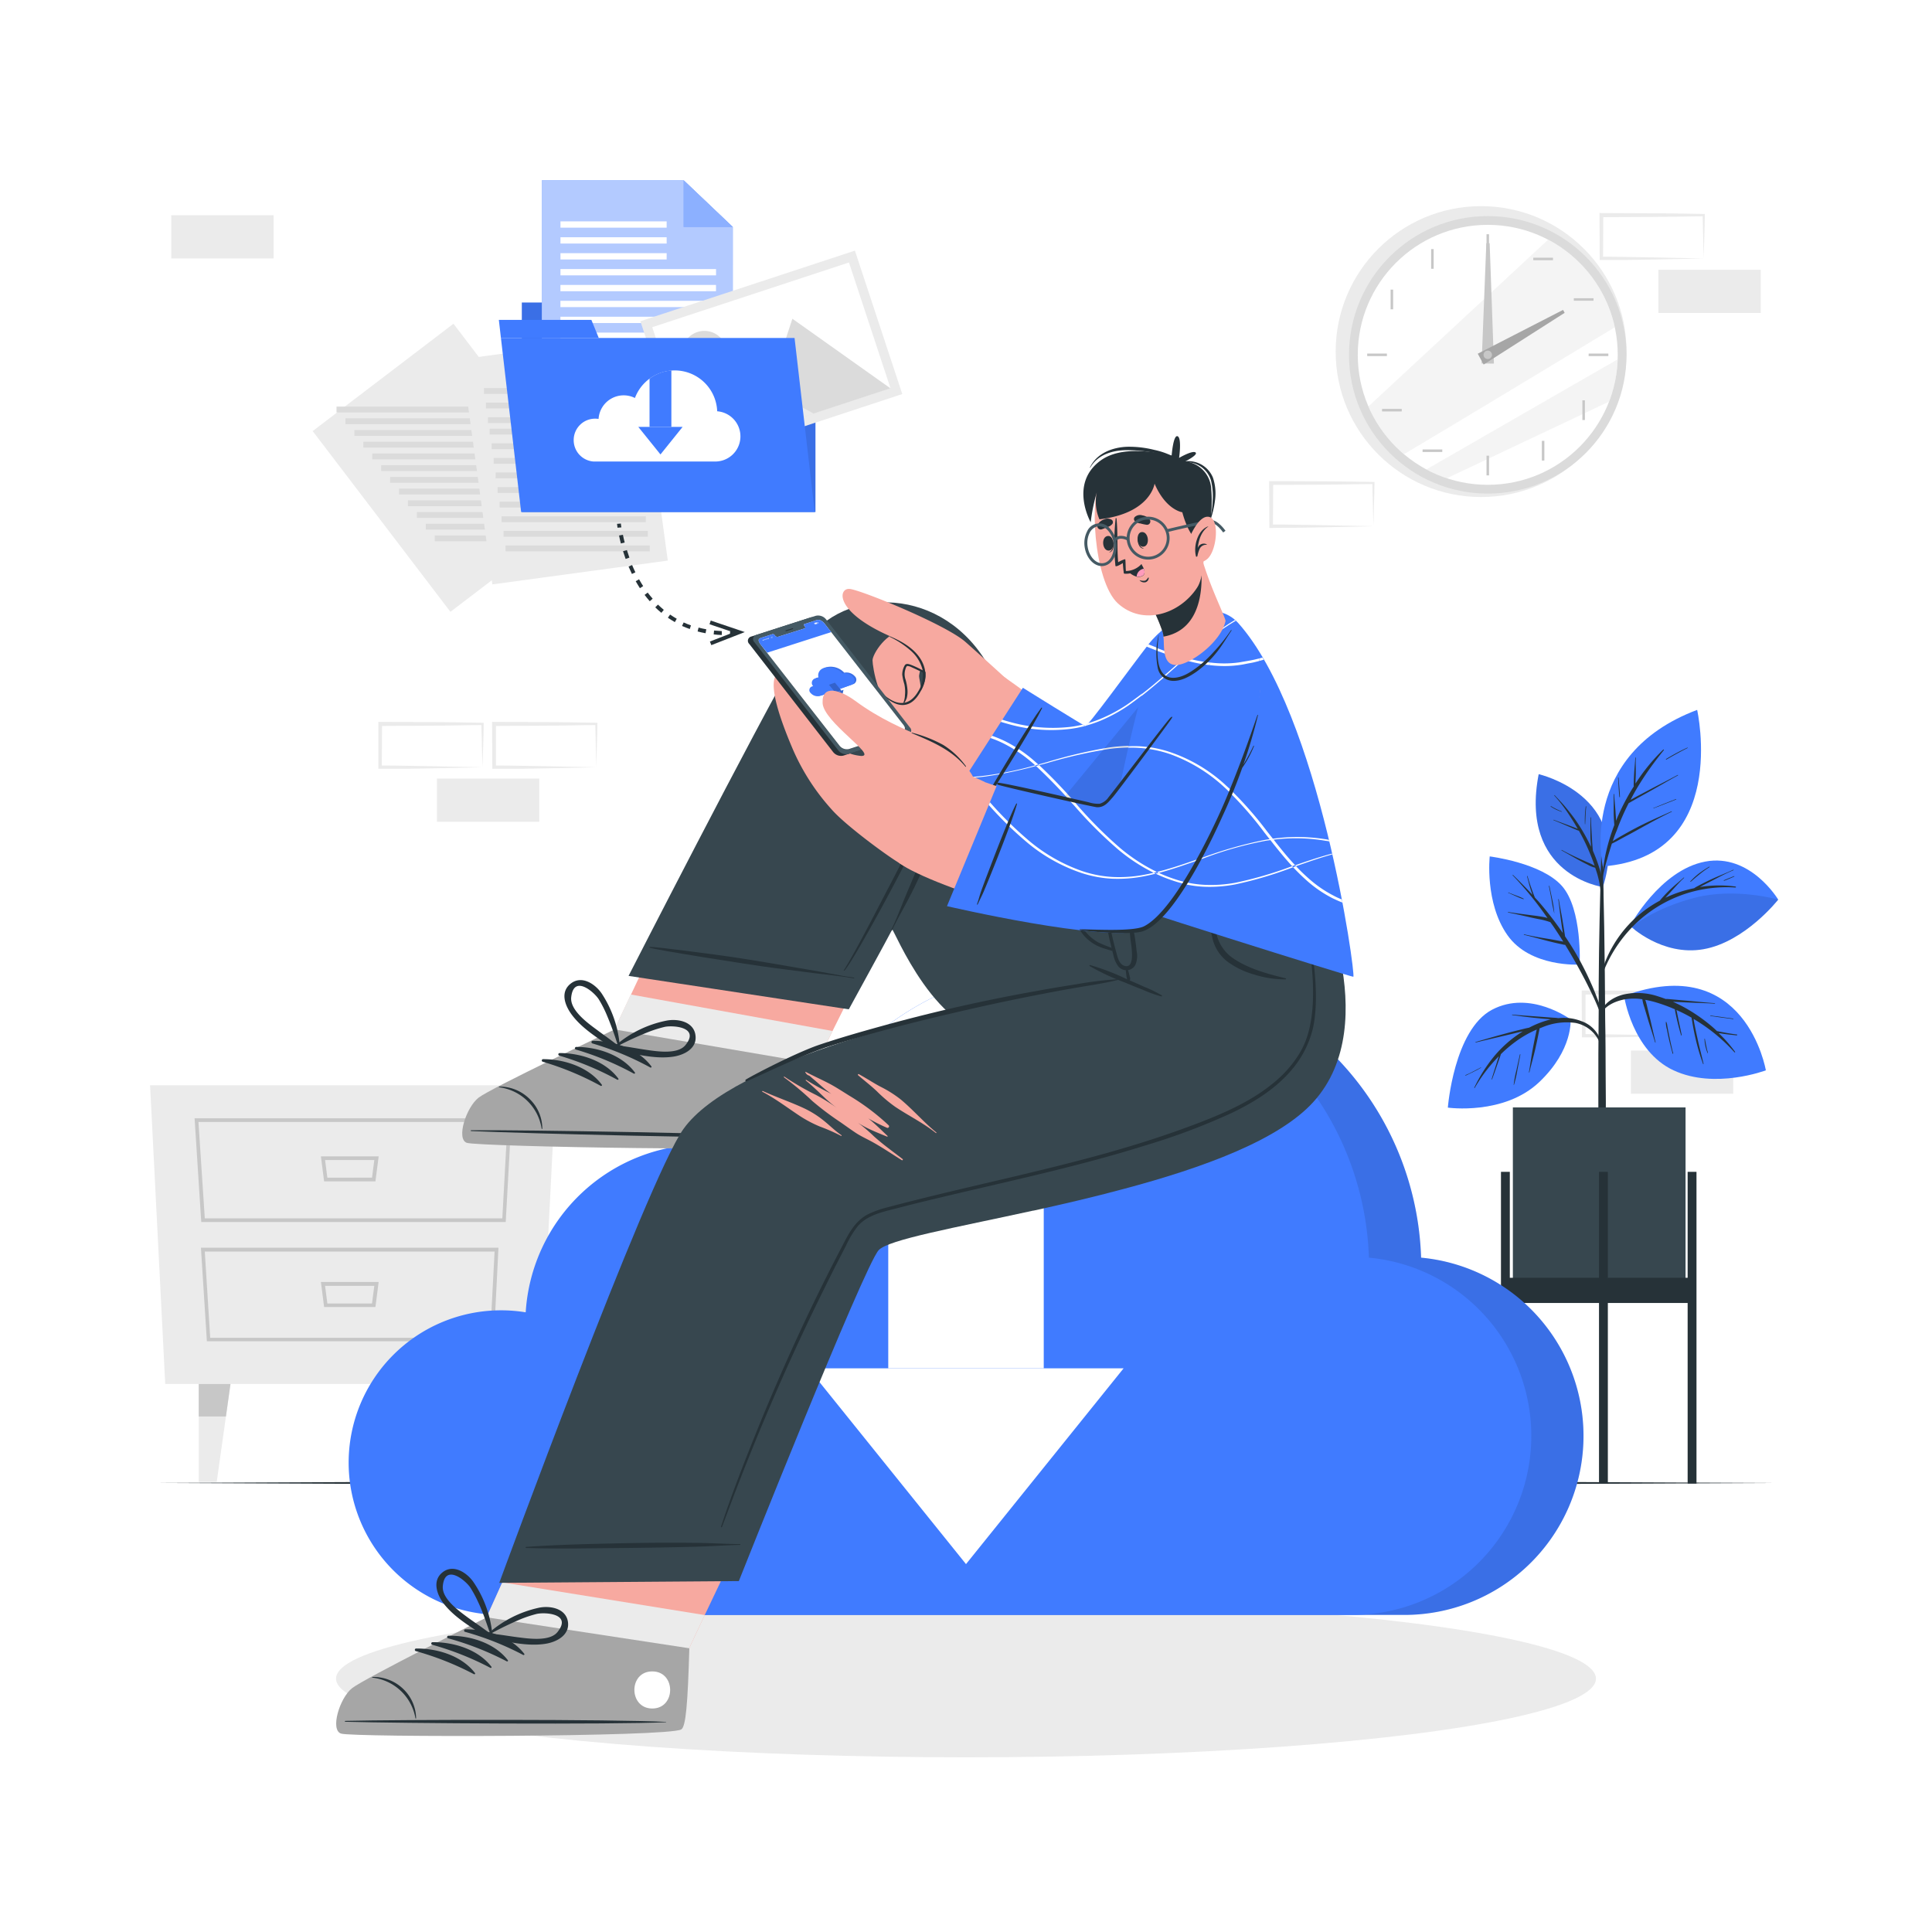 <svg class="animated" id="freepik_stories-download" xmlns="http://www.w3.org/2000/svg" viewBox="0 0 500 500" version="1.1" xmlns:xlink="http://www.w3.org/1999/xlink" xmlns:svgjs="http://svgjs.com/svgjs"><style>svg#freepik_stories-download:not(.animated) .animable {opacity: 0;}svg#freepik_stories-download.animated #freepik--Files--inject-70 {animation: 1.5s Infinite  linear floating;animation-delay: 0s;}            @keyframes floating {                0% {                    opacity: 1;                    transform: translateY(0px);                }                50% {                    transform: translateY(-10px);                }                100% {                    opacity: 1;                    transform: translateY(0px);                }            }        </style><g id="freepik--background-complete--inject-70" class="animable" style="transform-origin: 247.26px 214.027px;"><path d="M85.57,307.17l-13.12.28-6.66.11c-2.23.05-4.47,0-6.7.06h-.44v-.45L58.59,296v-.5h.5l13.24.06c4.41,0,8.83.12,13.24.17h.28V296c0,1.9-.08,3.79-.13,5.66Zm0,0-.14-5.65c-.05-1.87-.11-3.71-.13-5.54l.27.27c-4.41.06-8.83.16-13.24.17l-13.24.06.5-.5-.05,11.19-.45-.44c2.18,0,4.36,0,6.55,0l6.58.11Z" style="fill: rgb(235, 235, 235); transform-origin: 72.22px 301.56px;" id="elvfuq8yvixhr" class="animable"></path><rect x="44.32" y="310.09" width="26.48" height="11.19" style="fill: rgb(235, 235, 235); transform-origin: 57.56px 315.685px;" id="ell6a3g38rbw" class="animable"></rect><path d="M154.33,198.57l-13.12.28-6.66.11c-2.23,0-4.47,0-6.7,0h-.44v-.45l-.06-11.19v-.5h.5l13.24.06c4.42,0,8.83.11,13.24.17h.28v.27c0,1.9-.09,3.78-.14,5.65Zm0,0-.14-5.66c0-1.86-.11-3.7-.13-5.53l.27.27c-4.41,0-8.82.16-13.24.16l-13.24.07.5-.5,0,11.19-.45-.45c2.18,0,4.36,0,6.55.06l6.58.11Z" style="fill: rgb(235, 235, 235); transform-origin: 140.98px 192.89px;" id="elk96d104j8sh" class="animable"></path><rect x="113.08" y="201.49" width="26.48" height="11.19" style="fill: rgb(235, 235, 235); transform-origin: 126.32px 207.085px;" id="el2xbk5y3cflx" class="animable"></rect><path d="M355.44,136.19l-13.13.28-6.66.11c-2.22,0-4.46,0-6.69.06h-.45v-.45L328.46,125v-.5h.5l13.24.06c4.41,0,8.82.12,13.24.17h.27V125c0,1.9-.08,3.79-.13,5.65Zm0,0-.14-5.65c-.05-1.87-.12-3.71-.13-5.54l.27.27c-4.42,0-8.83.16-13.24.17L329,125.5l.5-.5-.06,11.19-.44-.45c2.18,0,4.36,0,6.54.06l6.58.11Z" style="fill: rgb(235, 235, 235); transform-origin: 342.085px 130.57px;" id="elmtv4kmmlvr" class="animable"></path><path d="M124.85,198.57l-13.13.28-6.66.11c-2.22,0-4.46,0-6.69,0h-.45v-.45l0-11.19v-.5h.51l13.24.06c4.41,0,8.82.11,13.24.17h.27v.27c0,1.9-.09,3.78-.13,5.65Zm0,0-.14-5.66c0-1.86-.12-3.7-.14-5.53l.28.27c-4.42,0-8.83.16-13.24.16l-13.24.07.5-.5-.06,11.19-.44-.45c2.18,0,4.35,0,6.54.06l6.58.11Z" style="fill: rgb(235, 235, 235); transform-origin: 111.55px 192.89px;" id="elfigbvkgm35t" class="animable"></path><path d="M436.32,268.08l-13.12.28-6.66.11c-2.23,0-4.47,0-6.7,0h-.44v-.45l-.06-11.19v-.5h.5l13.24.06c4.42,0,8.83.11,13.24.16h.28v.27c0,1.9-.09,3.78-.13,5.65Zm0,0-.14-5.66c0-1.86-.11-3.7-.13-5.53l.27.27c-4.41,0-8.82.16-13.24.16l-13.24.07.5-.5,0,11.19-.45-.45c2.18,0,4.36,0,6.55.06l6.58.11Z" style="fill: rgb(235, 235, 235); transform-origin: 422.97px 262.4px;" id="elw8gnih69m8" class="animable"></path><rect x="422.08" y="271.87" width="26.48" height="11.19" style="fill: rgb(235, 235, 235); transform-origin: 435.32px 277.465px;" id="elpac6pmmldra" class="animable"></rect><path d="M440.91,66.89l-13.13.28-6.66.11c-2.22,0-4.46,0-6.69,0H414v-.45l-.05-11.19v-.5h.5l13.24.06c4.41,0,8.83.11,13.24.17h.27v.27c0,1.9-.08,3.79-.13,5.65Zm0,0-.14-5.66c0-1.86-.11-3.7-.13-5.53l.27.27c-4.41.05-8.83.16-13.24.17l-13.24.06.5-.5-.06,11.19-.44-.45c2.18,0,4.36,0,6.54.06l6.58.11Z" style="fill: rgb(235, 235, 235); transform-origin: 427.575px 61.21px;" id="elz2n5z8r7am" class="animable"></path><rect x="429.2" y="69.81" width="26.48" height="11.19" style="fill: rgb(235, 235, 235); transform-origin: 442.44px 75.405px;" id="elb3kev0ygqyd" class="animable"></rect><rect x="44.32" y="55.7" width="26.48" height="11.19" style="fill: rgb(235, 235, 235); transform-origin: 57.56px 61.295px;" id="el9kkfnkcmjj" class="animable"></rect><polygon points="139.93 358.17 42.76 358.17 38.84 280.86 143.85 280.86 139.93 358.17" style="fill: rgb(235, 235, 235); transform-origin: 91.345px 319.515px;" id="el4u4wrsapgp" class="animable"></polygon><path d="M50.36,289.41h82l-1.48,26.84H52.08Zm81,.95h-80L53,315.3h77Z" style="fill: rgb(199, 199, 199); transform-origin: 91.36px 302.83px;" id="el2ip22e3fs2x" class="animable"></path><path d="M52,322.9h77l-1.21,24.22H53.54Zm76,1H53l1.4,22.32h72.43Z" style="fill: rgb(199, 199, 199); transform-origin: 90.5px 335.01px;" id="eljywf6ofnpr" class="animable"></path><path d="M83.05,299.26H98l-.84,6.48H83.88Zm13.82.95H84.13l.59,4.57H96.28Z" style="fill: rgb(199, 199, 199); transform-origin: 90.525px 302.5px;" id="elhws1gthki47" class="animable"></path><path d="M83.05,331.77H98l-.84,6.48H83.88Zm13.82,1H84.13l.59,4.58H96.28Z" style="fill: rgb(199, 199, 199); transform-origin: 90.525px 335.01px;" id="ellzkmy7jykp" class="animable"></path><polygon points="123.04 358.17 124.22 366.59 126.6 383.51 131.25 383.51 131.25 358.17 123.04 358.17" style="fill: rgb(235, 235, 235); transform-origin: 127.145px 370.84px;" id="elmyfl9r2s5h" class="animable"></polygon><polygon points="123.04 358.17 124.22 366.59 131.25 366.59 131.25 358.17 123.04 358.17" style="fill: rgb(199, 199, 199); transform-origin: 127.145px 362.38px;" id="el3soxfonaln2" class="animable"></polygon><polygon points="59.65 358.17 58.47 366.59 56.09 383.51 51.44 383.51 51.44 358.17 59.65 358.17" style="fill: rgb(235, 235, 235); transform-origin: 55.545px 370.84px;" id="el6kc7s4w56cx" class="animable"></polygon><polygon points="59.65 358.17 58.47 366.59 51.44 366.59 51.44 358.17 59.65 358.17" style="fill: rgb(199, 199, 199); transform-origin: 55.545px 362.38px;" id="el4chtl4udfn3" class="animable"></polygon><polygon points="153.01 130.56 116.57 158.34 80.92 111.56 107.97 90.94 117.36 83.78 124.15 92.7 153.01 130.56" style="fill: rgb(235, 235, 235); transform-origin: 116.965px 121.06px;" id="elgzqh8x9ffh5" class="animable"></polygon><g id="elpdnyhtmtf9s"><rect x="87.09" y="105.23" width="37.33" height="1.51" style="fill: rgb(219, 219, 219); transform-origin: 105.755px 105.985px; transform: rotate(142.68deg);" class="animable"></rect></g><g id="el7ty0itrtv2x"><rect x="89.4" y="108.26" width="37.33" height="1.51" style="fill: rgb(219, 219, 219); transform-origin: 108.065px 109.015px; transform: rotate(142.68deg);" class="animable"></rect></g><g id="eltwljrgtxo8i"><rect x="91.71" y="111.29" width="37.33" height="1.51" style="fill: rgb(219, 219, 219); transform-origin: 110.375px 112.045px; transform: rotate(142.68deg);" class="animable"></rect></g><g id="el720o9pp67v7"><rect x="94.02" y="114.33" width="37.33" height="1.51" style="fill: rgb(219, 219, 219); transform-origin: 112.685px 115.085px; transform: rotate(142.68deg);" class="animable"></rect></g><g id="elp9pu860mi9"><rect x="96.34" y="117.36" width="37.33" height="1.51" style="fill: rgb(219, 219, 219); transform-origin: 115.005px 118.115px; transform: rotate(-217.326deg);" class="animable"></rect></g><g id="eljbpuradjrs"><rect x="98.65" y="120.39" width="37.33" height="1.51" style="fill: rgb(219, 219, 219); transform-origin: 117.315px 121.145px; transform: rotate(142.68deg);" class="animable"></rect></g><g id="elnyfk5kbiebq"><rect x="100.96" y="123.42" width="37.33" height="1.51" style="fill: rgb(219, 219, 219); transform-origin: 119.625px 124.175px; transform: rotate(142.68deg);" class="animable"></rect></g><g id="elxmpavm2m9sa"><rect x="103.27" y="126.45" width="37.33" height="1.51" style="fill: rgb(219, 219, 219); transform-origin: 121.935px 127.205px; transform: rotate(142.68deg);" class="animable"></rect></g><g id="el0yiii4d7vje"><rect x="105.58" y="129.49" width="37.33" height="1.51" style="fill: rgb(219, 219, 219); transform-origin: 124.245px 130.245px; transform: rotate(142.68deg);" class="animable"></rect></g><g id="eldx46lrbsgk"><rect x="107.89" y="132.52" width="37.33" height="1.51" style="fill: rgb(219, 219, 219); transform-origin: 126.555px 133.275px; transform: rotate(142.68deg);" class="animable"></rect></g><g id="el6twtisv7ogd"><rect x="110.2" y="135.55" width="37.33" height="1.51" style="fill: rgb(219, 219, 219); transform-origin: 128.865px 136.305px; transform: rotate(142.68deg);" class="animable"></rect></g><g id="elnh46irkwkge"><rect x="112.51" y="138.58" width="37.33" height="1.51" style="fill: rgb(219, 219, 219); transform-origin: 131.175px 139.335px; transform: rotate(-217.326deg);" class="animable"></rect></g><polygon points="172.82 145.08 127.42 151.24 119.5 92.96 153.22 88.38 166.41 97.9 172.82 145.08" style="fill: rgb(235, 235, 235); transform-origin: 146.16px 119.81px;" id="ellq8k11sepz" class="animable"></polygon><polygon points="153.22 88.38 166.41 97.9 154.72 99.49 153.22 88.38" style="fill: rgb(219, 219, 219); transform-origin: 159.815px 93.935px;" id="elspw726cv7or" class="animable"></polygon><g id="eljn5ulonxslf"><rect x="125.25" y="100.42" width="25.47" height="1.51" style="fill: rgb(219, 219, 219); transform-origin: 137.985px 101.175px; transform: rotate(-187.481deg);" class="animable"></rect></g><g id="elrg0tz8c05pr"><rect x="125.76" y="104.19" width="25.47" height="1.51" style="fill: rgb(219, 219, 219); transform-origin: 138.495px 104.945px; transform: rotate(172.27deg);" class="animable"></rect></g><g id="elodfsk1e3qxm"><rect x="126.27" y="107.97" width="25.47" height="1.51" style="fill: rgb(219, 219, 219); transform-origin: 139.005px 108.725px; transform: rotate(-187.481deg);" class="animable"></rect></g><g id="elikj1l9xvdg"><rect x="126.73" y="110.95" width="37.33" height="1.51" style="fill: rgb(219, 219, 219); transform-origin: 145.395px 111.705px; transform: rotate(172.27deg);" class="animable"></rect></g><g id="el2nzwkgzu7jm"><rect x="127.24" y="114.73" width="37.33" height="1.51" style="fill: rgb(219, 219, 219); transform-origin: 145.905px 115.485px; transform: rotate(172.27deg);" class="animable"></rect></g><g id="eli60stklz9r"><rect x="127.76" y="118.51" width="37.33" height="1.51" style="fill: rgb(219, 219, 219); transform-origin: 146.425px 119.265px; transform: rotate(172.27deg);" class="animable"></rect></g><g id="eloha91p8nhlo"><rect x="128.27" y="122.28" width="37.33" height="1.51" style="fill: rgb(219, 219, 219); transform-origin: 146.935px 123.035px; transform: rotate(172.27deg);" class="animable"></rect></g><g id="eldjcj161yez8"><rect x="128.78" y="126.06" width="37.33" height="1.51" style="fill: rgb(219, 219, 219); transform-origin: 147.445px 126.815px; transform: rotate(172.27deg);" class="animable"></rect></g><g id="ele8uarognjeo"><rect x="129.3" y="129.84" width="37.33" height="1.51" style="fill: rgb(219, 219, 219); transform-origin: 147.965px 130.595px; transform: rotate(172.27deg);" class="animable"></rect></g><g id="elr2i6tdwee4a"><rect x="129.81" y="133.62" width="37.33" height="1.51" style="fill: rgb(219, 219, 219); transform-origin: 148.475px 134.375px; transform: rotate(172.27deg);" class="animable"></rect></g><g id="elx1kw3syh219"><rect x="130.32" y="137.39" width="37.33" height="1.51" style="fill: rgb(219, 219, 219); transform-origin: 148.985px 138.145px; transform: rotate(172.27deg);" class="animable"></rect></g><g id="elyjkkc5ounfc"><rect x="130.83" y="141.17" width="37.33" height="1.51" style="fill: rgb(219, 219, 219); transform-origin: 149.495px 141.925px; transform: rotate(172.27deg);" class="animable"></rect></g><g id="el78t29irmgzv"><circle cx="383.31" cy="90.99" r="37.64" style="fill: rgb(235, 235, 235); transform-origin: 383.31px 90.99px; transform: rotate(-80.89deg);" class="animable"></circle></g><g id="elxd596l9l37"><circle cx="385.03" cy="91.83" r="35.91" style="fill: rgb(219, 219, 219); transform-origin: 385.03px 91.83px; transform: rotate(-9.11deg);" class="animable"></circle></g><g id="el91xgy0c4wga"><circle cx="385.03" cy="91.83" r="33.64" style="fill: rgb(255, 255, 255); transform-origin: 385.03px 91.83px; transform: rotate(-51.3deg);" class="animable"></circle></g><g id="el6uai4um96si"><path d="M417.92,84.69c-15.33,9.28-40.51,24.51-54.58,32.86a33.63,33.63,0,0,1-9.19-12.37L400.69,62A33.73,33.73,0,0,1,417.92,84.69Z" style="fill: rgb(235, 235, 235); opacity: 0.5; transform-origin: 386.035px 89.775px;" class="animable"></path></g><g id="elh5mntc7r9jp"><path d="M418.65,93a33,33,0,0,1-2.22,10.93l-42,19.85a32.81,32.81,0,0,1-5.3-2.28C381.84,114.18,405,100.85,418.65,93Z" style="fill: rgb(235, 235, 235); opacity: 0.5; transform-origin: 393.89px 108.39px;" class="animable"></path></g><rect x="384.71" y="60.62" width="0.65" height="5.1" style="fill: rgb(199, 199, 199); transform-origin: 385.035px 63.17px;" id="elx1d1nee5bho" class="animable"></rect><g id="elappx6uwi1o"><rect x="370.38" y="64.46" width="0.65" height="5.1" style="fill: rgb(199, 199, 199); transform-origin: 370.705px 67.01px; transform: rotate(-30deg);" class="animable"></rect></g><g id="elubf9gc98xca"><rect x="359.89" y="74.95" width="0.65" height="5.1" style="fill: rgb(199, 199, 199); transform-origin: 360.215px 77.5px; transform: rotate(-60deg);" class="animable"></rect></g><rect x="353.83" y="91.5" width="5.1" height="0.65" style="fill: rgb(199, 199, 199); transform-origin: 356.38px 91.825px;" id="elu07jmum9rr" class="animable"></rect><g id="el3b2j2ca63vq"><rect x="357.67" y="105.83" width="5.1" height="0.65" style="fill: rgb(199, 199, 199); transform-origin: 360.22px 106.155px; transform: rotate(-30deg);" class="animable"></rect></g><g id="elecpv13rqomk"><rect x="368.16" y="116.32" width="5.1" height="0.65" style="fill: rgb(199, 199, 199); transform-origin: 370.71px 116.645px; transform: rotate(-60.04deg);" class="animable"></rect></g><rect x="384.71" y="117.93" width="0.65" height="5.1" style="fill: rgb(199, 199, 199); transform-origin: 385.035px 120.48px;" id="elmp9se53kmf" class="animable"></rect><g id="elb0qifer825f"><rect x="399.03" y="114.09" width="0.65" height="5.1" style="fill: rgb(199, 199, 199); transform-origin: 399.355px 116.64px; transform: rotate(-30deg);" class="animable"></rect></g><g id="el9xe8jpsctnl"><rect x="409.52" y="103.6" width="0.65" height="5.1" style="fill: rgb(199, 199, 199); transform-origin: 409.845px 106.15px; transform: rotate(-60deg);" class="animable"></rect></g><rect x="411.14" y="91.5" width="5.1" height="0.65" style="fill: rgb(199, 199, 199); transform-origin: 413.69px 91.825px;" id="elpxlm7i0ftuc" class="animable"></rect><g id="el1nbziqbmu7x"><rect x="407.3" y="77.18" width="5.1" height="0.65" style="fill: rgb(199, 199, 199); transform-origin: 409.85px 77.505px; transform: rotate(-30deg);" class="animable"></rect></g><g id="elkttknzrbk5q"><rect x="396.81" y="66.69" width="5.1" height="0.65" style="fill: rgb(199, 199, 199); transform-origin: 399.36px 67.015px; transform: rotate(-60.03deg);" class="animable"></rect></g><polygon points="385.52 62.93 386.63 94.1 383.44 94.06 384.66 62.92 385.52 62.93" style="fill: rgb(199, 199, 199); transform-origin: 385.035px 78.51px;" id="elaqgsh2z11j6" class="animable"></polygon><polygon points="404.93 80.96 383.97 94.34 382.44 91.54 404.52 80.2 404.93 80.96" style="fill: rgb(166, 166, 166); transform-origin: 393.685px 87.27px;" id="el5uktzx50d" class="animable"></polygon><path d="M386.12,91.83A1.09,1.09,0,1,1,385,90.74,1.09,1.09,0,0,1,386.12,91.83Z" style="fill: rgb(199, 199, 199); transform-origin: 385.03px 91.83px;" id="elnot9qpdugrc" class="animable"></path></g><g id="freepik--Shadows--inject-70" class="animable" style="transform-origin: 250px 434.43px;"><ellipse cx="250" cy="434.43" rx="163.03" ry="20.36" style="fill: rgb(235, 235, 235); transform-origin: 250px 434.43px;" id="elpslwtdto24" class="animable"></ellipse></g><g id="freepik--Floor--inject-70" class="animable" style="transform-origin: 249.995px 383.79px;"><polygon points="40.8 383.79 93.1 383.55 145.4 383.46 250 383.29 354.6 383.46 406.9 383.55 459.19 383.79 406.9 384.03 354.6 384.12 250 384.29 145.4 384.12 93.1 384.03 40.8 383.79" style="fill: rgb(38, 50, 56); transform-origin: 249.995px 383.79px;" id="elja2cnh7ql4" class="animable"></polygon></g><g id="freepik--Plant--inject-70" class="animable" style="transform-origin: 417.45px 283.84px;"><path d="M414.82,229.56s-21.67-3-16.61-29.2C398.21,200.36,422.43,205.8,414.82,229.56Z" style="fill: rgb(64, 123, 255); transform-origin: 406.872px 214.96px;" id="el87t9lnfkcsw" class="animable"></path><g id="el0dfhkj1y9fcm"><path d="M414.82,229.56s-21.67-3-16.61-29.2C398.21,200.36,422.43,205.8,414.82,229.56Z" style="opacity: 0.1; transform-origin: 406.872px 214.96px;" class="animable"></path></g><path d="M413.73,224.09c-.43-1.32-.93-2.62-1.48-3.89l-.06-.5-.09-1.08q-.09-1.17-.15-2.34c-.09-1.57-.19-3.13-.22-4.7,0-.08-.13-.08-.13,0,0,1.56,0,3.13,0,4.69,0,.79.08,1.57.13,2.35,0,.17,0,.35,0,.52a46,46,0,0,0-4.35-7.43c-.74-1-1.53-2-2.37-3s-1.77-1.93-2.65-2.9c-.05-.07-.15,0-.09.09a39.71,39.71,0,0,1,4.18,5.55c.66,1,1.28,2,1.87,3.06l-.2-.08-.77-.31-1.77-.67c-1.17-.43-2.33-.85-3.49-1.29-.07,0-.12.09,0,.12,1.15.46,2.29.94,3.43,1.43l1.68.73.85.35a3,3,0,0,0,.57.2c.44.78.87,1.57,1.27,2.37a57.11,57.11,0,0,1,2.65,6.25c.05.15.1.3.16.45a13.21,13.21,0,0,0-1.78-.86l-2.24-1c-1.52-.7-3-1.41-4.49-2.23-.07,0-.14.07-.06.11,1.49.82,2.95,1.68,4.44,2.49.74.41,1.49.8,2.26,1.17a7.15,7.15,0,0,0,2,.82,25.37,25.37,0,0,1,1.42,6.14c.24,3,.22,5.94.29,8.91,0,0,.07,0,.08,0,.21-2.69.33-5.41.34-8.11A23.61,23.61,0,0,0,413.73,224.09Z" style="fill: rgb(38, 50, 56); transform-origin: 408.489px 222.696px;" id="elngqj3kycp98" class="animable"></path><path d="M410.39,208.71a26.33,26.33,0,0,0-.22,4.61,0,0,0,0,0,.07,0c.09-1.53.1-3,.28-4.58C410.53,208.66,410.4,208.63,410.39,208.71Z" style="fill: rgb(38, 50, 56); transform-origin: 410.335px 210.991px;" id="el647l77cl2js" class="animable"></path><path d="M404.19,210a16.69,16.69,0,0,1-2.78-1.37c-.08-.05-.14.07-.07.12a10.9,10.9,0,0,0,2.82,1.34S404.24,210,404.19,210Z" style="fill: rgb(38, 50, 56); transform-origin: 402.758px 209.354px;" id="elyybl7si1ype" class="animable"></path><path d="M415.51,271.09c0-2.39-.06-4.79-.09-7.18q-.06-11.94-.25-23.86-.17-9.48-.44-18.94s0-.06-.06-.08c0-1.73,0-3.45,0-5.18,0,0-.06-.06-.11-.06s-.1,0-.1.07l0,5.18s-.05,0-.05.07c-.32,11.24-.61,22.48-.67,33.72,0,2.28,0,4.57,0,6.85q-.12,11-.09,22c0,1.16,0,2.33,0,3.5,0,6.7.06,13.41.07,20.11,0,.36.4.54.82.56s1-.18,1-.59c0-7.39.05-14.79.05-22.18C415.53,280.41,415.55,275.75,415.51,271.09Z" style="fill: rgb(38, 50, 56); transform-origin: 414.617px 261.821px;" id="el44w9enmzf" class="animable"></path><path d="M406.46,263.82s-10.42-7.73-20.31-2.51-11.45,25.34-11.45,25.34,14.53,2.07,23.68-6.63C407.19,271.62,406.46,263.82,406.46,263.82Z" style="fill: rgb(64, 123, 255); transform-origin: 390.587px 273.183px;" id="elczcthqm16x" class="animable"></path><path d="M409.3,264.29a12.47,12.47,0,0,0-6-.79,9.23,9.23,0,0,0-1.28-.12l-1.47-.11-3-.22c-2.06-.15-4.12-.28-6.17-.48-.08,0-.09.12,0,.13,2,.26,4.06.55,6.09.75,1.05.11,2.1.22,3.15.29l.76.08c-.31.07-.62.14-.92.23a24.78,24.78,0,0,0-4.73,1.91c-.82.15-1.63.38-2.44.57-1.29.31-2.57.64-3.85,1-2.54.67-5,1.41-7.55,2.14a.07.07,0,0,0,0,.13c2.51-.61,5-1.18,7.54-1.78l3.67-.88,1-.22a30.72,30.72,0,0,0-7.41,6.44,39.88,39.88,0,0,0-5.15,8.13c0,.07.07.14.11.07a39.77,39.77,0,0,1,6.23-8.18c0,.14-.09.28-.13.41-.2.62-.39,1.23-.58,1.85-.39,1.22-.78,2.45-1.15,3.68a.07.07,0,0,0,.13,0c.44-1.19.86-2.39,1.28-3.59.2-.58.41-1.17.62-1.76l.31-.91c0-.1.07-.19.1-.28a34.42,34.42,0,0,1,3.7-3.15,27.85,27.85,0,0,1,5.53-3.18c0,.18-.07.37-.11.54l-.3,1.42c-.21,1-.4,2-.59,3-.39,2-.64,4.06-1,6.08,0,.08.11.11.12,0,.47-2,1.07-4,1.53-6.06.22-1,.45-2,.66-3.05.1-.48.2-1,.29-1.43a7.49,7.49,0,0,0,.15-.8c.19-.08.37-.16.57-.23a16.34,16.34,0,0,1,8.67-1.19,8.49,8.49,0,0,1,6.27,5,.21.21,0,0,0,.4-.14A8,8,0,0,0,409.3,264.29Z" style="fill: rgb(38, 50, 56); transform-origin: 397.951px 272.08px;" id="el0wzanx71jb9" class="animable"></path><path d="M393.35,272.88c-.3,1.32-.59,2.64-.88,4a28.52,28.52,0,0,0-.73,3.86c0,.05.07.05.08,0a30.28,30.28,0,0,0,.89-3.88c.25-1.31.51-2.61.76-3.92C393.49,272.83,393.36,272.8,393.35,272.88Z" style="fill: rgb(38, 50, 56); transform-origin: 392.606px 276.806px;" id="elk8smv89lzhg" class="animable"></path><path d="M383.26,276.24c-1.32.67-2.61,1.44-4,2-.08,0,0,.16.06.12,1.33-.67,2.71-1.26,4-2.06C383.33,276.27,383.3,276.22,383.26,276.24Z" style="fill: rgb(38, 50, 56); transform-origin: 381.274px 277.301px;" id="elhoyz2jbhvph" class="animable"></path><path d="M408.81,249.63s-12.74.81-18.67-7.59-4.6-20.4-4.6-20.4,13.39,1.63,18.7,7.66S408.81,249.63,408.81,249.63Z" style="fill: rgb(64, 123, 255); transform-origin: 397.129px 235.646px;" id="elwshfd97qx5b" class="animable"></path><path d="M414.79,262.2c-.45-1.36-1-2.71-1.51-4.05s-1-2.55-1.58-3.81a80.21,80.21,0,0,0-3.82-7.51c-.9-1.55-1.86-3.05-2.86-4.53,0-.23-.06-.45-.09-.68l-.18-1.18c-.13-.81-.27-1.61-.4-2.42-.3-1.76-.66-3.51-.94-5.27,0-.08-.15-.08-.13,0,.25,1.73.43,3.48.67,5.22.12.86.23,1.71.36,2.57l.15.92a93.48,93.48,0,0,0-6.3-8.17l-.93-1-.12-.3c-.1-.24-.19-.48-.28-.72-.19-.51-.37-1-.55-1.52-.36-1-.68-2-.95-3a.07.07,0,0,0-.13,0c.26,1.05.53,2.09.84,3.13.15.5.31,1,.49,1.48l.09.24c-1.63-1.77-3.33-3.48-5.05-5.17a.06.06,0,0,0-.09.09,92.12,92.12,0,0,1,9,11.06,8.1,8.1,0,0,0-.94-.24c-1-.19-2-.33-3-.45-2.08-.27-4.15-.53-6.22-.86-.08,0-.11.12,0,.13,2,.39,3.93.84,5.89,1.29.93.21,1.86.39,2.79.57a19,19,0,0,1,2.23.64l.63.88c.93,1.36,1.83,2.75,2.71,4.15l-1.3-.25c-1-.19-2-.37-3-.53-2-.32-3.89-.66-5.81-1.1a.07.07,0,1,0,0,.13c1.94.46,3.87,1,5.81,1.51.93.24,1.87.47,2.81.68l1.42.31a3.05,3.05,0,0,0,.57.09q2.79,4.53,5.23,9.26c.71,1.39,1.39,2.79,2.06,4.2s1.26,2.92,1.89,4.39C414.42,262.64,414.89,262.52,414.79,262.2Z" style="fill: rgb(38, 50, 56); transform-origin: 402.526px 244.467px;" id="el11wf45qzyvai" class="animable"></path><path d="M401.75,232.92c-.25-1.21-.5-2.43-.77-3.64,0-.08-.15,0-.13,0,.24,1.2.47,2.39.69,3.59a35.8,35.8,0,0,0,.72,3.57s0,0,0,0A25.18,25.18,0,0,0,401.75,232.92Z" style="fill: rgb(38, 50, 56); transform-origin: 401.554px 232.842px;" id="elzngr3cu2wbd" class="animable"></path><path d="M394.31,232.57a17.27,17.27,0,0,0-1.83-.77l-1-.38-.5-.2a2.5,2.5,0,0,1-.53-.23c-.1-.08-.16.09-.07.11a2.18,2.18,0,0,1,.55.22l.48.22.93.41a18.87,18.87,0,0,0,1.88.75C394.34,232.72,394.38,232.6,394.31,232.57Z" style="fill: rgb(38, 50, 56); transform-origin: 392.34px 231.835px;" id="elqioyk2cujha" class="animable"></path><path d="M421.85,239.61s7.71-14.4,19.44-16.63,18.91,9.84,18.91,9.84-8.56,10.93-19.32,12.83S421.85,239.61,421.85,239.61Z" style="fill: rgb(64, 123, 255); transform-origin: 441.025px 234.324px;" id="elvjxmr4gkt79" class="animable"></path><path d="M449.15,229.44a31.53,31.53,0,0,0-9.2.11l.52-.29,2.61-1.34c1.8-.93,3.62-1.93,5.5-2.69a.07.07,0,1,0-.05-.12c-1.84.86-3.74,1.58-5.58,2.42-.92.43-1.83.87-2.72,1.34-.58.31-1.22.6-1.79,1a32.29,32.29,0,0,0-7.45,2.48c.48-.53,1-1.06,1.46-1.6,1.1-1.19,2.17-2.45,3.37-3.54.07-.06,0-.15-.09-.09-1.23,1.11-2.53,2.15-3.72,3.31-.58.56-1.13,1.14-1.67,1.74-.27.3-.53.61-.79.93a30.94,30.94,0,0,0-15.73,21.23c0,.08.1.13.13.05a35.5,35.5,0,0,1,8.62-14.6,33.86,33.86,0,0,1,15.72-9.09,34.43,34.43,0,0,1,10.84-1A.12.12,0,0,0,449.15,229.44Z" style="fill: rgb(38, 50, 56); transform-origin: 431.542px 239.755px;" id="el82l08engzn" class="animable"></path><g id="elz3lx2tn3o2r"><path d="M460.2,232.82s-8.56,10.93-19.33,12.83c-8.21,1.46-15-2.82-17.7-4.93l-.6-1s5.56-4.69,16.06-7.39S460.2,232.82,460.2,232.82Z" style="opacity: 0.1; transform-origin: 441.385px 238.596px;" class="animable"></path></g><path d="M442.34,224.3a28,28,0,0,0-2.61,1.72,17.73,17.73,0,0,0-2.26,2.07c-.06.07,0,.15.1.1.78-.68,1.56-1.36,2.37-2a24.18,24.18,0,0,1,2.47-1.78C442.48,224.37,442.41,224.26,442.34,224.3Z" style="fill: rgb(38, 50, 56); transform-origin: 439.943px 226.249px;" id="el5xdch1pih6e" class="animable"></path><path d="M448.77,226.74l-1.31.52-1.31.54c-.09,0,0,.19.05.15l1.31-.53,1.3-.56A.06.06,0,1,0,448.77,226.74Z" style="fill: rgb(38, 50, 56); transform-origin: 447.482px 227.346px;" id="elqrtmj70pht" class="animable"></path><path d="M420.31,257.74S422.37,272,433.11,277,457,277,457,277,451.8,246.11,420.31,257.74Z" style="fill: rgb(64, 123, 255); transform-origin: 438.655px 267.172px;" id="elmhwhv7idgh" class="animable"></path><path d="M449.55,267.73c-1-.11-2-.28-3-.46l-1.44-.27c-.24-.05-.5-.11-.75-.15-.29-.27-.58-.55-.87-.81a43.37,43.37,0,0,0-6.58-4.76,35.58,35.58,0,0,0-3.93-2h.2l3.54.16c2.35.11,4.71.16,7.07.31.08,0,.08-.13,0-.13-2.36-.16-4.71-.42-7.08-.63l-3.43-.3-1.77-.16-.45,0c-.62-.23-1.24-.45-1.86-.64a16.78,16.78,0,0,0-9.1-.5c-2.7.69-5.4,2.46-6.1,5.31,0,.1.13.16.17.07,1-2.39,3.65-3.58,6-4.08a14.42,14.42,0,0,1,4.86-.09,12,12,0,0,0,.55,2.16c.29,1,.59,2,.89,3,.61,2,1.28,4,1.87,6a.07.07,0,0,0,.13,0c-.5-2-.92-4-1.4-6-.24-1-.49-2-.73-3a18.56,18.56,0,0,0-.54-2,26.31,26.31,0,0,1,2.79.66,42.88,42.88,0,0,1,4.86,1.78c.16,1,.39,2,.62,3,.3,1.26.62,2.51,1,3.74a.06.06,0,0,0,.12,0c0-.07,0-.15,0-.23h0c-.24-1.17-.5-2.34-.74-3.5-.2-.94-.38-1.89-.59-2.83,1.34.6,2.65,1.26,3.92,2,0,.3.1.59.14.86.08.49.16,1,.25,1.46.21,1.11.43,2.21.69,3.29a51.65,51.65,0,0,0,1.85,6.22.05.05,0,0,0,0,.08l.06.07c.05.06.12,0,.11-.06-.5-2.12-1.07-4.22-1.53-6.35-.23-1.06-.47-2.12-.68-3.18-.11-.54-.21-1.07-.31-1.6,0-.15,0-.32-.07-.48a46,46,0,0,1,4.18,2.79,45,45,0,0,1,6.41,5.85c.07.08.23,0,.15-.13a40.16,40.16,0,0,0-2.56-3.13c-.54-.58-1.1-1.14-1.67-1.68l.18,0,1.51.23c1,.13,2,.23,3,.34C449.6,267.87,449.63,267.74,449.55,267.73Z" style="fill: rgb(38, 50, 56); transform-origin: 431.798px 266.185px;" id="elal3pjw7ydsi" class="animable"></path><path d="M442,272.57h0l-.06-.37c0-.15-.11-.31-.13-.46h0c-.23-1-.41-1.91-.59-2.88,0-.07-.11-.05-.11,0a11.46,11.46,0,0,0,.82,3.73s.08,0,.07,0Z" style="fill: rgb(38, 50, 56); transform-origin: 441.555px 270.702px;" id="elvosjkkmgotr" class="animable"></path><path d="M433,272.35s0-.06-.07-.06c-.3-1.27-.59-2.54-.85-3.81-.14-.67-.28-1.34-.4-2-.07-.36-.14-.72-.2-1.09a3.2,3.2,0,0,0-.24-.92.07.07,0,0,0-.12,0,6.65,6.65,0,0,0,.27,1.92c.14.7.27,1.4.42,2.09.32,1.41.67,2.81,1.07,4.2,0,.08.15.06.14,0Z" style="fill: rgb(38, 50, 56); transform-origin: 432.07px 268.584px;" id="eln0ejpjc9w5f" class="animable"></path><path d="M448.57,263.62c-2-.27-3.92-.56-5.89-.8-.08,0-.12.12,0,.13,2,.29,3.93.54,5.89.79C448.62,263.75,448.66,263.63,448.57,263.62Z" style="fill: rgb(38, 50, 56); transform-origin: 445.614px 263.28px;" id="elowypb3fysad" class="animable"></path><path d="M414.8,224.23s-6.57-28.84,24.42-40.51C439.22,183.72,447.8,221.68,414.8,224.23Z" style="fill: rgb(64, 123, 255); transform-origin: 427.221px 203.975px;" id="elankvk4zkuvm" class="animable"></path><path d="M421.49,207.87l.34-.2,1.75-1,3.59-2c2.37-1.32,4.7-2.7,7.08-4,.08,0,0-.15-.07-.11-2.38,1.29-4.81,2.51-7.21,3.78l-3.55,1.87L422,207c1-2,2.14-3.88,3.35-5.73,1.62-2.47,3.39-4.83,5.24-7.13a.1.1,0,1,0-.15-.14,48.87,48.87,0,0,0-7.17,8.78c0-.1,0-.2,0-.3,0-.72.06-1.43.07-2.15,0-1.41-.05-2.82,0-4.23,0-.08-.13-.08-.13,0-.06,1.38-.23,2.76-.3,4.15q-.06,1-.09,2.07c0,.38-.05.8,0,1.21q-1,1.53-1.83,3.09a55.33,55.33,0,0,0-2.77,5.81c0-.72-.07-1.44-.11-2.15-.1-1.58-.29-3.16-.36-4.74,0-.08-.13-.08-.13,0,0,1.58,0,3.16,0,4.74,0,.79.05,1.58.1,2.36l.06.89a50.89,50.89,0,0,0-2.34,7.92,85.09,85.09,0,0,0-1.16,8.71,0,0,0,0,0,0,0,48.18,48.18,0,0,1,1.65-7.77c.38-1.36.79-2.71,1.22-4.06,1.29-.6,2.53-1.36,3.77-2s2.6-1.42,3.89-2.13c2.58-1.42,5.17-2.86,7.83-4.11.08,0,0-.15-.07-.11-2.7,1.22-5.42,2.38-8.07,3.72-1.32.66-2.62,1.37-3.91,2.09-1.08.61-2.18,1.22-3.21,1.91.3-.89.61-1.79,1-2.67C419.25,212.58,420.31,210.19,421.49,207.87Z" style="fill: rgb(38, 50, 56); transform-origin: 424.282px 212.063px;" id="elowp3dx8m0ed" class="animable"></path><path d="M418.88,201.28c0-.08-.14-.08-.13,0,.11,1.65.17,3.29.34,4.93a.08.08,0,1,0,.15,0C419.18,204.56,419,202.93,418.88,201.28Z" style="fill: rgb(38, 50, 56); transform-origin: 418.997px 203.769px;" id="el19d2hwtzucp" class="animable"></path><path d="M433.74,206.79c-1.94.78-3.9,1.52-5.83,2.33-.05,0,0,.11,0,.09,2-.74,3.89-1.53,5.84-2.29C433.86,206.88,433.82,206.76,433.74,206.79Z" style="fill: rgb(38, 50, 56); transform-origin: 430.853px 207.999px;" id="ellz4o1no60ie" class="animable"></path><path d="M436.68,193.49a53,53,0,0,0-5.51,2.95.08.08,0,0,0,.09.14c1.8-1.05,3.63-2.06,5.49-3C436.83,193.56,436.76,193.45,436.68,193.49Z" style="fill: rgb(38, 50, 56); transform-origin: 433.959px 195.037px;" id="ellw2qkc64v8" class="animable"></path><rect x="391.53" y="286.6" width="44.69" height="47.11" style="fill: rgb(55, 71, 79); transform-origin: 413.875px 310.155px;" id="elzlvdjl2t3w" class="animable"></rect><rect x="388.45" y="303.27" width="2.29" height="80.69" style="fill: rgb(38, 50, 56); transform-origin: 389.595px 343.615px;" id="elv92n7khxefa" class="animable"></rect><rect x="436.76" y="303.27" width="2.29" height="80.69" style="fill: rgb(38, 50, 56); transform-origin: 437.905px 343.615px;" id="elev8z1vr8c8o" class="animable"></rect><rect x="413.82" y="303.27" width="2.29" height="80.69" style="fill: rgb(38, 50, 56); transform-origin: 414.965px 343.615px;" id="elr0asbxgsje" class="animable"></rect><rect x="389.59" y="330.69" width="48.31" height="6.52" style="fill: rgb(38, 50, 56); transform-origin: 413.745px 333.95px;" id="elkrrma0381sj" class="animable"></rect></g><g id="freepik--Cloud--inject-70" class="animable" style="transform-origin: 250.02px 333.94px;"><path d="M103.73,378.52a39.43,39.43,0,0,0,36.48,39.31v.11H363.45a46.33,46.33,0,0,0,4.33-92.46A78.06,78.06,0,0,0,216.5,301.07a45.7,45.7,0,0,0-20.71-4.9,46.32,46.32,0,0,0-46.24,43.46,38.51,38.51,0,0,0-6.41-.52A39.42,39.42,0,0,0,103.73,378.52Z" style="fill: rgb(64, 123, 255); transform-origin: 256.77px 333.949px;" id="el2svqwu682tt" class="animable"></path><g id="elubm847fbfif"><g style="opacity: 0.1; transform-origin: 256.77px 333.949px;" class="animable"><path d="M103.73,378.52a39.43,39.43,0,0,0,36.48,39.31v.11H363.45a46.33,46.33,0,0,0,4.33-92.46A78.06,78.06,0,0,0,216.5,301.07a45.7,45.7,0,0,0-20.71-4.9,46.32,46.32,0,0,0-46.24,43.46,38.51,38.51,0,0,0-6.41-.52A39.42,39.42,0,0,0,103.73,378.52Z" id="elbko3kouk0d" class="animable" style="transform-origin: 256.77px 333.949px;"></path></g></g><path d="M90.23,378.52a39.43,39.43,0,0,0,36.48,39.31v.11H349.94a46.33,46.33,0,0,0,4.33-92.46A78.05,78.05,0,0,0,203,301.07a45.7,45.7,0,0,0-20.71-4.9,46.32,46.32,0,0,0-46.24,43.46,38.6,38.6,0,0,0-6.41-.52A39.42,39.42,0,0,0,90.23,378.52Z" style="fill: rgb(64, 123, 255); transform-origin: 243.265px 333.94px;" id="el2o6w4gb3jw" class="animable"></path><path d="M270.12,250.2V354.12H229.88V265.24A77.62,77.62,0,0,1,270.12,250.2Z" style="fill: rgb(255, 255, 255); transform-origin: 250px 302.16px;" id="elt7ligmel0bh" class="animable"></path><polygon points="290.79 354.12 209.21 354.12 250 404.79 290.79 354.12" style="fill: rgb(255, 255, 255); transform-origin: 250px 379.455px;" id="elpg6ti20fg0a" class="animable"></polygon></g><g id="freepik--Files--inject-70" class="animable" style="transform-origin: 181.305px 106.8px;"><rect x="135.05" y="83.38" width="75.99" height="49.13" style="fill: rgb(64, 123, 255); transform-origin: 173.045px 107.945px;" id="elnzhyyqxgj1n" class="animable"></rect><polygon points="158.99 78.29 135.05 78.29 135.05 83.38 160.37 83.38 158.99 78.29" style="fill: rgb(64, 123, 255); transform-origin: 147.71px 80.835px;" id="eld65mqo5kv2" class="animable"></polygon><g id="el9uf40512g1h"><g style="opacity: 0.1; transform-origin: 173.045px 105.4px;" class="animable"><rect x="135.05" y="83.38" width="75.99" height="49.13" id="ell02pvztjjza" class="animable" style="transform-origin: 173.045px 107.945px;"></rect><polygon points="158.99 78.29 135.05 78.29 135.05 83.38 160.37 83.38 158.99 78.29" id="elsdaoa1r4x6" class="animable" style="transform-origin: 147.71px 80.835px;"></polygon></g></g><polygon points="189.63 110.1 140.21 110.08 140.24 46.64 176.93 46.66 189.65 58.75 189.63 110.1" style="fill: rgb(64, 123, 255); transform-origin: 164.93px 78.37px;" id="elmpv4w70o2ci" class="animable"></polygon><g id="ellr6es6vv7eh"><polygon points="189.63 110.1 140.21 110.08 140.24 46.64 176.93 46.66 189.65 58.75 189.63 110.1" style="fill: rgb(255, 255, 255); opacity: 0.6; transform-origin: 164.93px 78.37px;" class="animable"></polygon></g><polygon points="176.93 46.66 189.65 58.75 176.93 58.75 176.93 46.66" style="fill: rgb(64, 123, 255); transform-origin: 183.29px 52.705px;" id="elv2wawjcs6rp" class="animable"></polygon><g id="elqf73l7heal"><polygon points="176.93 46.66 189.65 58.75 176.93 58.75 176.93 46.66" style="fill: rgb(255, 255, 255); opacity: 0.4; transform-origin: 183.29px 52.705px;" class="animable"></polygon></g><g id="el0s0d7ydhmxmn"><rect x="145.05" y="57.29" width="27.48" height="1.63" style="fill: rgb(255, 255, 255); transform-origin: 158.79px 58.105px; transform: rotate(-179.97deg);" class="animable"></rect></g><g id="elzv48wxqdc1"><rect x="145.05" y="61.4" width="27.48" height="1.63" style="fill: rgb(255, 255, 255); transform-origin: 158.79px 62.215px; transform: rotate(-179.97deg);" class="animable"></rect></g><g id="elky4k0isjrcm"><rect x="145.05" y="65.52" width="27.48" height="1.63" style="fill: rgb(255, 255, 255); transform-origin: 158.79px 66.335px; transform: rotate(-179.97deg);" class="animable"></rect></g><g id="el1cw8y65tdbo"><rect x="145.05" y="69.63" width="40.26" height="1.63" style="fill: rgb(255, 255, 255); transform-origin: 165.18px 70.445px; transform: rotate(-179.97deg);" class="animable"></rect></g><g id="eluglz019gaq"><rect x="145.04" y="73.74" width="40.26" height="1.63" style="fill: rgb(255, 255, 255); transform-origin: 165.17px 74.555px; transform: rotate(-179.97deg);" class="animable"></rect></g><g id="elx79geapemla"><rect x="145.04" y="77.85" width="40.26" height="1.63" style="fill: rgb(255, 255, 255); transform-origin: 165.17px 78.665px; transform: rotate(-180deg);" class="animable"></rect></g><g id="elyblf96cvjfk"><rect x="145.04" y="81.97" width="40.26" height="1.63" style="fill: rgb(255, 255, 255); transform-origin: 165.17px 82.785px; transform: rotate(-180deg);" class="animable"></rect></g><g id="elb2tctsowtaq"><rect x="145.04" y="86.08" width="40.26" height="1.63" style="fill: rgb(255, 255, 255); transform-origin: 165.17px 86.895px; transform: rotate(-179.97deg);" class="animable"></rect></g><g id="el2606kb7nfwv"><rect x="145.04" y="90.19" width="40.26" height="1.63" style="fill: rgb(255, 255, 255); transform-origin: 165.17px 91.005px; transform: rotate(-179.97deg);" class="animable"></rect></g><g id="elfqpclqj1uxp"><rect x="145.03" y="94.3" width="40.26" height="1.63" style="fill: rgb(255, 255, 255); transform-origin: 165.16px 95.115px; transform: rotate(-179.97deg);" class="animable"></rect></g><g id="elbfcdifafqw8"><rect x="145.03" y="98.41" width="40.26" height="1.63" style="fill: rgb(255, 255, 255); transform-origin: 165.16px 99.225px; transform: rotate(-179.97deg);" class="animable"></rect></g><g id="elg0as974dbrb"><rect x="145.03" y="102.53" width="40.26" height="1.63" style="fill: rgb(255, 255, 255); transform-origin: 165.16px 103.345px; transform: rotate(-179.97deg);" class="animable"></rect></g><polygon points="177.99 120.25 233.51 101.98 221.25 64.86 165.73 83.13 177.99 120.25" style="fill: rgb(235, 235, 235); transform-origin: 199.62px 92.555px;" id="ele194e90tsf5" class="animable"></polygon><polygon points="179.53 117.18 230.44 100.42 219.71 67.93 168.8 84.68 179.53 117.18" style="fill: rgb(255, 255, 255); transform-origin: 199.62px 92.555px;" id="elfsu7d4xslf8" class="animable"></polygon><path d="M176.76,93.29a5.83,5.83,0,1,0,3.72-7.36A5.83,5.83,0,0,0,176.76,93.29Z" style="fill: rgb(219, 219, 219); transform-origin: 182.298px 91.469px;" id="el2z9elbcwlq2" class="animable"></path><polygon points="195.36 112.03 230.43 100.49 205.07 82.49 195.36 112.03" style="fill: rgb(219, 219, 219); transform-origin: 212.895px 97.26px;" id="elg2jiw1bvaaf" class="animable"></polygon><polygon points="181.62 116.56 210.57 107.03 191 96.32 181.62 116.56" style="fill: rgb(235, 235, 235); transform-origin: 196.095px 106.44px;" id="elypwixlcrurf" class="animable"></polygon><polygon points="210.85 132.51 134.87 132.51 129.64 87.46 205.63 87.46 210.85 132.51" style="fill: rgb(64, 123, 255); transform-origin: 170.245px 109.985px;" id="elld7x07d62j" class="animable"></polygon><polygon points="153.05 82.79 129.1 82.79 129.64 87.46 154.96 87.46 153.05 82.79" style="fill: rgb(64, 123, 255); transform-origin: 142.03px 85.125px;" id="elgwqwn5ddx27" class="animable"></polygon><path d="M148.47,113.92a5.54,5.54,0,0,0,5.13,5.52v0H185a6.51,6.51,0,0,0,.61-13A11,11,0,0,0,164.32,103a6.51,6.51,0,0,0-9.41,5.42,5.29,5.29,0,0,0-.9-.07A5.54,5.54,0,0,0,148.47,113.92Z" style="fill: rgb(255, 255, 255); transform-origin: 170.046px 107.654px;" id="eli5g28woy6xf" class="animable"></path><path d="M173.75,95.88v14.6H168.1V98A10.85,10.85,0,0,1,173.75,95.88Z" style="fill: rgb(64, 123, 255); transform-origin: 170.925px 103.18px;" id="elun7o0u9bdt" class="animable"></path><polygon points="176.66 110.48 165.19 110.48 170.93 117.61 176.66 110.48" style="fill: rgb(64, 123, 255); transform-origin: 170.925px 114.045px;" id="elspjoa3l4ttl" class="animable"></polygon><path d="M159.81,136.57c-.09-.65-.12-1-.12-1l1-.08s0,.35.12,1Z" style="fill: rgb(38, 50, 56); transform-origin: 160.25px 136.03px;" id="el3t3vtqly7lp" class="animable"></path><path d="M186.8,164.34c-.7,0-1.41-.09-2.1-.16l.1-1c.67.07,1.36.12,2,.15Zm-4.2-.46c-.7-.13-1.39-.28-2.06-.46l.25-1c.65.17,1.32.32,2,.44Zm-4.09-1.09c-.66-.23-1.33-.5-2-.79l.42-.91c.61.28,1.25.54,1.89.76ZM174.65,161c-.61-.35-1.21-.73-1.8-1.13l.57-.82c.56.38,1.14.75,1.72,1.08Zm-3.49-2.4c-.54-.44-1.07-.92-1.58-1.42l.7-.71c.49.47,1,.93,1.51,1.36Zm-3-3c-.46-.52-.91-1.08-1.34-1.64l.8-.6c.41.54.85,1.08,1.29,1.58Zm-2.55-3.38c-.37-.58-.74-1.18-1.09-1.8l.87-.5c.33.59.68,1.18,1.06,1.76Zm-2.07-3.68c-.31-.64-.6-1.29-.87-1.92l.92-.39c.26.62.54,1.25.85,1.88Zm-1.63-3.89c-.25-.69-.47-1.35-.67-2l1-.29c.19.63.41,1.28.65,1.95Zm-1.23-4c-.19-.75-.35-1.44-.47-2.06l1-.19c.12.6.27,1.27.46,2Z" style="fill: rgb(38, 50, 56); transform-origin: 173.505px 151.37px;" id="el0hap8zq70bx" class="animable"></path><path d="M188.94,164.36l0-1,1,0,.05,1Z" style="fill: rgb(38, 50, 56); transform-origin: 189.465px 163.86px;" id="el76to5xa6r3h" class="animable"></path><polygon points="184.09 166.96 183.72 166.03 189.83 163.65 183.62 161.55 183.94 160.6 192.75 163.58 184.09 166.96" style="fill: rgb(38, 50, 56); transform-origin: 188.185px 163.78px;" id="eldq27g3tflpi" class="animable"></polygon></g><g id="freepik--Character--inject-70" class="animable" style="transform-origin: 218.641px 281.073px;"><path d="M121.55,295.15c2.76,1,84.34,2.3,87.44.45.37-.2,1.07-17.78,1.07-17.78,14.63-30.07,29-57.18,29-57.18l-57.34-2.26-23.28,49.3s-32.52,15.22-33.73,16.12C121.5,286.18,118.78,294.14,121.55,295.15Z" style="fill: rgb(247, 169, 160); transform-origin: 179.732px 257.457px;" id="el929e4auh8m" class="animable"></path><path d="M121.54,295.15c2.77,1,84.35,2.3,87.45.45.37-.2,1.07-17.78,1.07-17.78,1.81-3.73,3.62-7.4,5.39-11l-52.19-9.44-4.86,10.29s-32.52,15.22-33.73,16.12C121.5,286.18,118.78,294.14,121.54,295.15Z" style="fill: rgb(235, 235, 235); transform-origin: 167.924px 276.957px;" id="elq5mhbg7fie" class="animable"></path><path d="M120.8,295.76c2.85,1,84.89,2.44,88.05.52,1.21-.72,1.8-6.49,2.48-20.94l-52.27-8.92s-32,15.17-35.2,17.65S118,294.75,120.8,295.76Z" style="fill: rgb(166, 166, 166); transform-origin: 165.476px 281.822px;" id="elbnqanywm934" class="animable"></path><path d="M122,292.5c13.76-.1,69.26.8,82.87,1.75.11,0,.11.09,0,.09-13.63.39-69.13-1-82.87-1.62C121.74,292.71,121.74,292.5,122,292.5Z" style="fill: rgb(38, 50, 56); transform-origin: 163.379px 293.45px;" id="elvzii7gpdjjf" class="animable"></path><path d="M129.19,281.21a11,11,0,0,1,8.16,3.5,10.69,10.69,0,0,1,3,7.4c0,.08-.16.08-.17,0a12.77,12.77,0,0,0-10.95-10.72A.09.09,0,1,1,129.19,281.21Z" style="fill: rgb(38, 50, 56); transform-origin: 134.734px 286.69px;" id="elmtzexkel9li" class="animable"></path><path d="M153.4,269.36c5.5,0,11.85,2.08,15.19,6.64.13.17-.12.36-.28.27a75.9,75.9,0,0,0-15-6.23A.35.35,0,0,1,153.4,269.36Z" style="fill: rgb(38, 50, 56); transform-origin: 160.85px 272.827px;" id="eln3iff8wg3uc" class="animable"></path><path d="M149.12,270.94c5.51,0,11.85,2.08,15.2,6.64.13.18-.13.36-.29.27a75.9,75.9,0,0,0-15-6.23A.35.35,0,0,1,149.12,270.94Z" style="fill: rgb(38, 50, 56); transform-origin: 156.575px 274.407px;" id="elcy6rb6frkk" class="animable"></path><path d="M144.84,272.53c5.51,0,11.86,2.07,15.2,6.63.13.18-.13.36-.29.27a76.5,76.5,0,0,0-15-6.23A.34.34,0,0,1,144.84,272.53Z" style="fill: rgb(38, 50, 56); transform-origin: 152.283px 275.992px;" id="elata5kdf1hdc" class="animable"></path><path d="M140.56,274.11c5.51,0,11.86,2.07,15.2,6.63.13.18-.12.36-.29.28a75.85,75.85,0,0,0-15-6.24A.34.34,0,0,1,140.56,274.11Z" style="fill: rgb(38, 50, 56); transform-origin: 148.004px 277.575px;" id="elszci9j1ma6" class="animable"></path><path d="M201.63,281.13c6.17.13,6,9.72-.2,9.6S195.44,281,201.63,281.13Z" style="fill: rgb(255, 255, 255); transform-origin: 201.526px 285.93px;" id="elo4773s0h6s" class="animable"></path><path d="M148,262.64c2.91,3.89,7.39,6.38,11.26,9.16a.67.67,0,0,0,1-.43.15.15,0,0,0,.18-.15,29,29,0,0,0-4.76-14.16c-1.68-2.43-5.15-4.75-8-2.49S146.31,260.38,148,262.64Zm-.17-4.56c.65-6,6-1.28,7.14.56a29.44,29.44,0,0,1,1.94,3.74,83.75,83.75,0,0,1,3,8.21c-1.81-1.48-3.74-2.79-5.61-4.2C152,264.7,147.47,261.38,147.83,258.08Z" style="fill: rgb(38, 50, 56); transform-origin: 153.257px 262.773px;" id="elyus7o15vvir" class="animable"></path><path d="M180,268.05c-.36-3.6-4.45-4.45-7.36-3.94a28.81,28.81,0,0,0-13.43,6.53.15.15,0,0,0,0,.24.68.68,0,0,0,.39,1c4.7.81,9.62,2.26,14.43,1.61C176.88,273.12,180.39,271.46,180,268.05Zm-13,3.61c-2.32-.34-4.61-.8-6.94-1.05A84.84,84.84,0,0,1,168,267a31.77,31.77,0,0,1,4-1.24c2.13-.46,9.21,0,5.4,4.7C175.36,273,169.79,272.07,167,271.66Z" style="fill: rgb(38, 50, 56); transform-origin: 169.572px 268.814px;" id="elbfzufpt5tj9" class="animable"></path><path d="M219.67,261.21l-57-8.65s32.26-63.11,44.39-84.3c9.44-16.49,35.26-17.3,47.81,2.46,16.78,26.39,29.8,51.12,37.26,64.83L305,236.66l-2.8,21.14-43,9.63c-16.47,2-28-27.35-28.3-26.86C230,242.36,219.67,261.21,219.67,261.21Z" style="fill: rgb(55, 71, 79); transform-origin: 233.835px 211.708px;" id="elw53k0kiluqi" class="animable"></path><path d="M230.63,240.7c1.62-3.32,2.88-6.85,4.33-10.25s2.79-6.58,4.18-9.88c2.8-6.67,5.69-13.3,8.41-20,1.52-3.76,2.92-7.56,4.34-11.36,0-.09.18-.05.15,0q-1.65,5.38-3.45,10.73c.32-.62.64-1.23,1-1.83.92-1.64,1.86-3.25,2.81-4.87,0-.07.13,0,.1.06-.88,1.62-1.75,3.24-2.66,4.85-.45.8-.95,1.59-1.43,2.39a250.59,250.59,0,0,1-11.83,29.23c-1.81,3.72-3.93,7.28-5.75,11C230.74,240.93,230.57,240.82,230.63,240.7Z" style="fill: rgb(38, 50, 56); transform-origin: 241.561px 215.003px;" id="elaq7uxw1dhd8" class="animable"></path><path d="M218.4,251.07c2.75-4.25,9.3-17.09,11.64-21.53,4.75-9,9.09-18.15,13.2-27.44,2.32-5.25,4.49-10.54,6.63-15.86,0,0,.08,0,.06,0a301.77,301.77,0,0,1-11.25,28.18c-4.19,9.22-17.68,34.06-20.11,36.75C218.48,251.27,218.33,251.18,218.4,251.07Z" style="fill: rgb(38, 50, 56); transform-origin: 234.158px 218.727px;" id="elczh5wy1691s" class="animable"></path><path d="M253.81,193.33c4.92,8.78,9.94,17.49,14.87,26.26q3.75,6.65,7.46,13.3c1.16,2.1,2.29,4.21,3.49,6.28a11.94,11.94,0,0,0,4.51,4.68,35.1,35.1,0,0,0,7.16,2.49c2.77.81,5.53,1.69,8.31,2.45a.1.1,0,0,1-.06.2c-2.48-.67-5-1.24-7.49-1.86a63.72,63.72,0,0,1-6.8-1.83,11.1,11.1,0,0,1-5-3.48,41.73,41.73,0,0,1-3.53-5.89q-7.4-13.53-14.65-27.12c-2.76-5.16-5.49-10.32-8.27-15.45A0,0,0,1,1,253.81,193.33Z" style="fill: rgb(38, 50, 56); transform-origin: 276.747px 221.162px;" id="eltcpcrjo759n" class="animable"></path><path d="M221,253.2c-3.42-.62-6.92-.92-10.37-1.36l-10.36-1.34c-6.89-.9-30.36-4.64-32.13-5.23-.11,0-.07-.21,0-.22,1.68-.05,17,2,20.49,2.5,6.89,1,13.74,2.24,20.61,3.4,2,.33,3.91.7,5.87,1.05s3.91.77,5.88,1C221.12,253,221.09,253.23,221,253.2Z" style="fill: rgb(38, 50, 56); transform-origin: 194.575px 249.126px;" id="elhf63qsybf56" class="animable"></path><path d="M89,448c2.78,1,84.38.77,87.44-1.13.37-.22.75-17.8.75-17.8,14.08-30.33,27.92-57.7,27.92-57.7l-57.37-1.22-22.39,49.71S93.11,435.7,91.91,436.63C88.78,439.06,86.21,447.06,89,448Z" style="fill: rgb(247, 169, 160); transform-origin: 146.458px 409.367px;" id="ella7j1bbz3n" class="animable"></path><path d="M89,448c2.79,1,84.38.77,87.44-1.14.37-.2.75-17.79.75-17.79,1.74-3.77,3.49-7.47,5.19-11.09L130,409.52l-4.68,10.37S93.11,435.7,91.91,436.62C88.79,439.06,86.21,447.07,89,448Z" style="fill: rgb(235, 235, 235); transform-origin: 135.094px 429.051px;" id="eli8orzgnet5p" class="animable"></path><path d="M88.26,448.65c2.86,1,84.92.9,88.05-1.08,1.19-.74,1.67-6.51,2.09-21l-52.42-8S94.3,434.37,91.1,436.91,85.39,447.69,88.26,448.65Z" style="fill: rgb(166, 166, 166); transform-origin: 132.701px 433.921px;" id="elo8r63fkb32j" class="animable"></path><path d="M89.43,445.36c13.76-.34,69.27-.44,82.89.26.11,0,.11.08,0,.09-13.63.64-69.14.29-82.89-.12C89.14,445.58,89.14,445.37,89.43,445.36Z" style="fill: rgb(38, 50, 56); transform-origin: 130.808px 445.58px;" id="elrx4l8fw7tq" class="animable"></path><path d="M96.38,434a11.07,11.07,0,0,1,8.23,3.35,10.74,10.74,0,0,1,3.08,7.35c0,.08-.16.08-.17,0a12.77,12.77,0,0,0-11.14-10.53A.09.09,0,0,1,96.38,434Z" style="fill: rgb(38, 50, 56); transform-origin: 102.005px 439.378px;" id="el3pzh4z8fyik" class="animable"></path><path d="M120.37,421.67c5.51-.08,11.89,1.85,15.32,6.35.13.18-.12.37-.29.28a76.33,76.33,0,0,0-15.12-6A.34.34,0,0,1,120.37,421.67Z" style="fill: rgb(38, 50, 56); transform-origin: 127.915px 424.995px;" id="eloupbhx6zmyd" class="animable"></path><path d="M116.12,423.33c5.51-.08,11.89,1.85,15.32,6.35.13.18-.12.36-.28.28A76.66,76.66,0,0,0,116,424,.34.34,0,0,1,116.12,423.33Z" style="fill: rgb(38, 50, 56); transform-origin: 123.598px 426.652px;" id="el16y9b6pt36p" class="animable"></path><path d="M111.87,425c5.51-.08,11.89,1.86,15.32,6.36.13.18-.12.36-.28.28a76.41,76.41,0,0,0-15.13-6A.35.35,0,0,1,111.87,425Z" style="fill: rgb(38, 50, 56); transform-origin: 119.417px 428.329px;" id="el3ac5bbgirzc" class="animable"></path><path d="M107.62,426.64c5.51-.08,11.89,1.86,15.32,6.36.13.18-.12.36-.28.28a76.41,76.41,0,0,0-15.13-6A.35.35,0,0,1,107.62,426.64Z" style="fill: rgb(38, 50, 56); transform-origin: 115.167px 429.969px;" id="elwop1ehr75ee" class="animable"></path><path d="M168.81,432.56c6.17,0,6.16,9.61,0,9.6S162.62,432.54,168.81,432.56Z" style="fill: rgb(255, 255, 255); transform-origin: 168.806px 437.36px;" id="elsa6x5uy6bbr" class="animable"></path><path d="M114.86,415.05c3,3.83,7.5,6.24,11.42,8.95a.67.67,0,0,0,1-.45.14.14,0,0,0,.17-.15,28.82,28.82,0,0,0-5-14.08c-1.72-2.4-5.23-4.65-8-2.34C111.78,409.17,113.12,412.81,114.86,415.05Zm-.26-4.56c.54-6,6-1.4,7.15.42a30.27,30.27,0,0,1,2,3.72c1.26,2.64,2.12,5.41,3.11,8.15-1.85-1.45-3.8-2.73-5.7-4.1C118.91,417,114.3,413.79,114.6,410.49Z" style="fill: rgb(38, 50, 56); transform-origin: 120.195px 415.053px;" id="elou1k5umn6yn" class="animable"></path><path d="M147,419.87c-.43-3.59-4.54-4.37-7.43-3.81a29,29,0,0,0-13.32,6.78.15.15,0,0,0,0,.23.67.67,0,0,0,.41,1c4.71.73,9.66,2.09,14.45,1.35C143.92,425,147.4,423.27,147,419.87Zm-13,3.85c-2.33-.3-4.62-.72-7-.93a84.75,84.75,0,0,1,7.86-3.79,32,32,0,0,1,4-1.31c2.12-.5,9.2-.12,5.48,4.6C142.39,424.9,136.81,424.08,134,423.72Z" style="fill: rgb(38, 50, 56); transform-origin: 136.592px 420.765px;" id="el9ox82tq3dvq" class="animable"></path><path d="M129.21,409.64l62-.46s32.43-81.61,36.2-85.65c2.54-2.73,19.6-5.76,40-10.23l.11,0c7.52-1.65,15.5-3.5,23.35-5.62,20.45-5.45,40.11-12.62,49.06-22.53,18.73-20.7,0-58.12,0-58.12H287.11s-1.31,16.29,2.72,26.26c0,0-38.82,5.7-71.51,16.31-18.52,6-35.07,13.6-41.48,22.63C167.45,305.46,129.21,409.64,129.21,409.64Z" style="fill: rgb(55, 71, 79); transform-origin: 238.732px 318.335px;" id="el5pqob5pjhfd" class="animable"></path><path d="M136.21,400.34c7.18-.52,14.36-.71,21.56-.88s14.39-.25,21.58-.17c4.06,0,8.11.28,12.16.33.13,0,.14.2,0,.2-3.62.08-7.24.35-10.86.45s-7.14.18-10.71.24c-7.19.12-14.38.16-21.58.24-4.05,0-8.1,0-12.15-.14A.14.14,0,1,1,136.21,400.34Z" style="fill: rgb(38, 50, 56); transform-origin: 163.822px 400.004px;" id="elzecjvbz3oa9" class="animable"></path><path d="M313,234.71a4.45,4.45,0,0,0,.3.71.11.11,0,0,1,0,.12c.69,2.16,1,4.46,1.65,6.62a10.39,10.39,0,0,0,4,5.72c4.09,2.84,9,4.13,13.77,5.31.16,0,.11.26,0,.27a26.44,26.44,0,0,1-8.13-1.25,21.4,21.4,0,0,1-6.84-3.28,10.71,10.71,0,0,1-3.93-5.92,34.77,34.77,0,0,1-.69-3.8,29.09,29.09,0,0,1-.47-4.45A.2.2,0,0,1,313,234.71Z" style="fill: rgb(38, 50, 56); transform-origin: 322.741px 244.048px;" id="elsbju4l314zs" class="animable"></path><path d="M282.08,249.75a60.51,60.51,0,0,1,9.48,3.63l.15.06a2.79,2.79,0,0,1-.14-.57l-.11-.69c0-.23-.06-.48-.08-.72s0-.24,0-.36v0a2.85,2.85,0,0,1-2-1.05,7.61,7.61,0,0,1-1.27-3c-.35-1.35-.68-2.71-1-4.07-.32-1.52-.6-3.05-.84-4.58a29,29,0,0,1-.52-4.54.21.21,0,0,1,.42-.05c.35,1.4.51,2.84.78,4.26s.57,2.84.89,4.25.68,2.81,1.07,4.21c.34,1.23.69,3,2.13,3.44,3,.85,1.63-5.8,1.5-7.1-.3-3-.49-6.09-1-9.07a.1.1,0,0,1,.19-.05c.64,2.75,1.38,5.44,1.87,8.22.24,1.36.41,2.73.55,4.11a6.24,6.24,0,0,1-.27,3.53,2.6,2.6,0,0,1-1.95,1.45l.09.31c.07.22.14.44.19.66s.11.45.16.67a1.68,1.68,0,0,1,.1.82.3.3,0,0,1-.15.18c1.27.55,2.53,1.1,3.79,1.68a34.12,34.12,0,0,1,4.55,2.21c.17.08,0,.32-.13.28a34.39,34.39,0,0,1-4.77-1.72c-1.58-.61-3.15-1.26-4.72-1.91a59.61,59.61,0,0,1-9-4.2A.15.15,0,0,1,282.08,249.75Z" style="fill: rgb(38, 50, 56); transform-origin: 291.337px 245.749px;" id="elwn9vpb99th8" class="animable"></path><path d="M195.85,370.37q4.91-12.12,10.37-24t11.56-23.53c1.75-3.37,3.36-6.78,6.88-8.6a25.91,25.91,0,0,1,5.07-1.8c2.05-.55,4.12-1.08,6.18-1.6,16.8-4.25,33.79-7.75,50.49-12.43,8.34-2.34,16.61-5,24.69-8.14,6.55-2.56,13.1-5.53,18.55-10.06a30,30,0,0,0,6.66-7.58c2.07-3.46,6.9-12.88-.26-41.41,0-.13.14-.22.17-.1,5.72,20.32,4.51,31.39,3.47,35.42A25.84,25.84,0,0,1,335,276c-4.22,5.4-10.18,9.14-16.3,12.06a170,170,0,0,1-22.62,8.48c-16.64,5.21-33.7,8.86-50.65,12.88-4.21,1-8.41,2-12.59,3.09-3.74,1-8.12,1.71-10.8,4.76a25.35,25.35,0,0,0-3.13,5.17c-1,1.94-2,3.88-3,5.83q-3,6-5.93,12.05-11.43,23.9-20.81,48.7c-.77,2.05-1.53,4.1-2.32,6.14-.06.16-.3.09-.25-.07C189.35,386.72,192.56,378.51,195.85,370.37Z" style="fill: rgb(38, 50, 56); transform-origin: 263.574px 313.157px;" id="el464g359c6ns" class="animable"></path><path d="M193,279.4c2.58-1.55,13.3-7.06,19-9,5.93-2,12-3.71,18-5.35q18.65-5.08,37.69-8.48,5.42-1,10.85-1.84a95.64,95.64,0,0,1,10.67-1.31c.12,0,.14.18,0,.21-3.14.78-6.36,1.26-9.55,1.8s-6.29,1.1-9.42,1.71q-9.4,1.8-18.75,3.92c-12.33,2.8-24.68,5.86-36.73,9.67-6.41,2-16.08,6.69-21.49,9.11A.26.26,0,0,1,193,279.4Z" style="fill: rgb(38, 50, 56); transform-origin: 241.105px 266.642px;" id="elpnrvrdndf9i" class="animable"></path><path d="M233.42,300.27c-2.66-1.65-5.25-3.44-8-4.92-1.34-.72-2.73-1.35-4-2.2s-2.58-1.79-3.86-2.69a74.9,74.9,0,0,1-7.36-5.54,75.94,75.94,0,0,0-7.3-6.11c-.1-.08,0-.24.1-.17a71.15,71.15,0,0,0,8.16,4.72,47.14,47.14,0,0,1,5.52,3.45,32.44,32.44,0,0,1-3.13-2.6c-1.63-1.55-3.24-3.14-5-4.57-.09-.07,0-.23.11-.16a57.32,57.32,0,0,0,5.66,3.19c.28.14.56.3.83.45-.62-.45-1.24-.92-1.83-1.41-.86-.71-1.68-1.47-2.54-2.2-.39-.32-.77-.65-1.17-1l-.19-.14h0a1.53,1.53,0,0,1-1-.88.07.07,0,0,1,.1-.09c1.89,1,3.84,1.88,5.74,2.85s3.75,2.2,5.59,3.34A59.25,59.25,0,0,1,230,291.24a.4.4,0,0,1-.42.64,46.34,46.34,0,0,1-4.88-2.45l.26.2c1.65,1.36,3.17,2.88,4.73,4.34.08.07,0,.23-.12.19-1.92-.8-3.9-1.57-5.74-2.53-.59-.32-1.17-.67-1.74-1l.68.48a43,43,0,0,1,3.38,2.95c2.35,2.14,5,4,7.48,5.93A.19.19,0,0,1,233.42,300.27Z" style="fill: rgb(247, 169, 160); transform-origin: 218.257px 288.832px;" id="elpwxrx16b84" class="animable"></path><path d="M222.28,278c1.86,1,3.64,2.2,5.52,3.2a30.54,30.54,0,0,1,5.26,3.3c3.24,2.69,6,5.93,9.25,8.57.1.07,0,.23-.11.15-3.28-2.63-7.07-4.46-10.55-6.8a37,37,0,0,1-4.72-4c-1.54-1.46-3.23-2.75-4.83-4.13A.15.15,0,0,1,222.28,278Z" style="fill: rgb(247, 169, 160); transform-origin: 232.185px 285.608px;" id="elx5sedhpbrjd" class="animable"></path><path d="M197.42,282.36c3.58,1.64,7.33,2.88,10.88,4.56a25.24,25.24,0,0,1,4.76,3c1.6,1.26,3,2.71,4.72,3.88a.1.1,0,0,1-.1.17,47,47,0,0,0-5.44-2.4,31.8,31.8,0,0,1-5.14-2.69c-3.26-2.15-6.34-4.51-9.8-6.34C197.16,282.5,197.29,282.3,197.42,282.36Z" style="fill: rgb(247, 169, 160); transform-origin: 207.528px 288.163px;" id="el47ctwijgb69" class="animable"></path><path d="M308.37,171.4c-4.65,18.93-15.93,48.35-25.9,48.19-9.1-.14-29.39-16.27-37.89-21.56s10.57-26.11,15.44-22.74c7.55,5.22,18.86,14.54,20.77,13.93,2.38-.76,5.4-6.61,19-23.88C305.32,158.28,310.35,163.34,308.37,171.4Z" style="fill: rgb(247, 169, 160); transform-origin: 275.618px 190.786px;" id="elg45tjj1xc3" class="animable"></path><path d="M250.88,167.26c-4-1.41-8.49-3.36-12.94-3.27s-8.15,6-8.15,7.64,1.68,12.18,6.13,12.18,1.77-8.06,1.94-9,.33-2.1,1.17-2,15.55,7.06,15.55,7.06Z" style="fill: rgb(247, 169, 160); transform-origin: 242.185px 173.898px;" id="eli8fk41cqcd" class="animable"></path><path d="M250.6,167.88c-.25,0-12.18-4.71-16.64-4.62s-8.15,6-8.15,7.64,1.68,12.18,6.14,12.18,1.76-8.06,1.93-9,.34-2.11,1.18-2,15.54,7.06,15.54,7.06Z" style="fill: rgb(247, 169, 160); transform-origin: 238.205px 173.169px;" id="elwchm6m2y13" class="animable"></path><path d="M233.46,182.52a5.28,5.28,0,0,0,.74-2.63,9,9,0,0,0-.16-2.84,14.9,14.9,0,0,1-.54-2.45,4.89,4.89,0,0,1,.62-2.36c.34-.62,1-.41,1.56-.21a23.86,23.86,0,0,1,2.42,1.09l2.54,1.3a24.83,24.83,0,0,1,2.58,1.42c.06,0,0,.15-.05.13a23,23,0,0,1-2.26-1l-2.55-1.17c-.8-.35-1.58-.75-2.38-1.09a2.61,2.61,0,0,0-1.17-.35c-.34.08-.51.91-.59,1.18a4.22,4.22,0,0,0,.16,2.41,13.46,13.46,0,0,1,.46,2.44,6.49,6.49,0,0,1-.19,2.32,8.93,8.93,0,0,1-1.06,1.91C233.54,182.69,233.4,182.6,233.46,182.52Z" style="fill: rgb(38, 50, 56); transform-origin: 238.345px 177.236px;" id="elk35q1lkce1" class="animable"></path><path d="M264.72,179.57s-12.34-11.25-14.91-13.48c-5.15-4.49-26.85-13.35-29.88-13.67s-4.11,5.88,10.62,12.32c7.76,3.4,9.14,7.84,9,10.31s-2.5,7-6.64,6.94-6.83-6.16-10.64-6.83-1.3,6.31,1.39,10.34a25.43,25.43,0,0,0,11.15,8.7c3.59,1.35,14.68,6.13,14.68,6.13Z" style="fill: rgb(247, 169, 160); transform-origin: 241.39px 176.369px;" id="elcp3w7gyqp6f" class="animable"></path><path d="M227.76,179.08c1.56,1.21,3.33,2.77,5.38,2.85s3.5-1.3,4.49-3a7.88,7.88,0,0,0,1.09-5.73,9.7,9.7,0,0,0-2.84-4.65,23.53,23.53,0,0,0-5.62-3.74c-.09,0,0-.17.08-.13,1.91.85,7.84,3.28,9,8.52a8.06,8.06,0,0,1-1.16,5.84c-.91,1.65-2.25,3.24-4.26,3.4-2.45.2-4.56-1.79-6.32-3.27C227.56,179.07,227.67,179,227.76,179.08Z" style="fill: rgb(38, 50, 56); transform-origin: 233.533px 173.564px;" id="el8owkyq1bmyc" class="animable"></path><path d="M264.72,178l-18.46,28.66s29.29,16.4,37.57,13.76,20.81-26.4,26-47.24-7.64-12.86-12.61-6.42-15.74,21.33-16.33,21.14S264.72,178,264.72,178Z" style="fill: rgb(64, 123, 255); transform-origin: 278.652px 190.22px;" id="eltkvypvrw25g" class="animable"></path><path d="M256.72,190.41a33.37,33.37,0,0,1,3.49,1.46,36.67,36.67,0,0,1,6.84,4.52c.56.47,1.13,1,1.68,1.46l.21.18a129.47,129.47,0,0,1,9.52,9.95,125.15,125.15,0,0,0,9.48,9.78l-.51.44a130.27,130.27,0,0,1-9.49-9.75,133.27,133.27,0,0,0-9.81-10.2l-.22-.19c-.43-.39-.86-.77-1.31-1.13a35.35,35.35,0,0,0-6.7-4.43,27,27,0,0,0-3.55-1.5Zm-7.11,11c1.54,1.64,3,3.31,4.54,5,2.48,2.75,5,5.49,7.68,8l1.83.82a125.9,125.9,0,0,1-9-9.33c-1.36-1.52-2.72-3-4.12-4.56l-.26-.27-.27-.29-.21.32-.19.29Zm0,0a7.15,7.15,0,0,0,.93-.05c1.55-.07,3.09-.22,4.62-.42a107.68,107.68,0,0,0,13-2.72,8.12,8.12,0,0,0,.81-.22c.71-.17,1.42-.36,2.11-.55a123.71,123.71,0,0,1,15.81-3.6,39.76,39.76,0,0,1,8.08-.31,31.14,31.14,0,0,1,7.28,1.4l.21-.46a30.14,30.14,0,0,0-7.46-1.39,41.13,41.13,0,0,0-8.15.39A126,126,0,0,0,271,197.22l-2.25.63-.82.21a90.2,90.2,0,0,1-12.77,2.65c-1.61.21-3.22.35-4.85.41l-.48,0Zm47.09-34.09a94.89,94.89,0,0,0,9.38,3.31l.29.1c.72.2,1.43.39,2.15.56.53.13,1.08.25,1.62.34,0-.23.09-.44.14-.67-.53-.1-1.06-.21-1.59-.34s-1.12-.28-1.69-.45a1.43,1.43,0,0,1-.28-.07c-3.24-.92-6.4-2.12-9.56-3.37C297,167,296.88,167.15,296.71,167.35Zm-15.8,20.52a31.32,31.32,0,0,0,4-1.36A40.74,40.74,0,0,0,292,182.6a127,127,0,0,0,12.59-10.3c.59-.52,1.17-1,1.76-1.54l.63-.56c1.29-1.12,2.58-2.22,3.9-3.3a1.27,1.27,0,0,0,0-.28c-1.43,1.13-2.82,2.31-4.21,3.51-.21.17-.42.36-.64.53-.55.49-1.09,1-1.65,1.44a123,123,0,0,1-12.62,10.19,39.54,39.54,0,0,1-7.11,3.81,30.07,30.07,0,0,1-3.07,1.06A3.49,3.49,0,0,1,280.91,187.87ZM259,186.81c.58.18,1.16.35,1.75.51a40.49,40.49,0,0,0,16.2,1.32,29.74,29.74,0,0,0,3.85-.75l-.62-.35a28.35,28.35,0,0,1-3.29.59,41.12,41.12,0,0,1-16-1.42c-.52-.14-1-.29-1.54-.47Z" style="fill: rgb(255, 255, 255); transform-origin: 280.249px 192.41px;" id="ela1wrjo05phk" class="animable"></path><g id="elxqzqvvvdig"><path d="M266.9,216.65c6.67,2.72,13.22,4.7,16.64,3.84l.3-.08c8.28-2.65,20.79-26.39,26-47.24a32.46,32.46,0,0,0,1.19-8.56c0-.11,0-.2,0-.31a4.23,4.23,0,0,0-.05-.5,1.5,1.5,0,0,0,0-.2,3.11,3.11,0,0,0-.06-.44Z" style="opacity: 0.1; transform-origin: 288.965px 191.927px;" class="animable"></path></g><path d="M256.57,203.83c.58-1,1.17-2,1.77-3,1.19-2,8.34-14,11.16-17.67.08-.1.23,0,.18.12-2,4.19-9.38,16-10.62,17.92-.63,1-1.26,2-1.9,3s-1.41,1.9-2.05,2.89c-.07.1-.23,0-.17-.08C255.53,205.93,256,204.85,256.57,203.83Z" style="fill: rgb(38, 50, 56); transform-origin: 262.308px 195.126px;" id="elz1u7qaciezr" class="animable"></path><path d="M350.25,252.79c-.17.19-64.48-20-65.15-20.74-.93-1.09,9.71-61,17.45-70.87,1.66-2.11,12.4-6,17.85,0C341.61,184.89,350.87,252.1,350.25,252.79Z" style="fill: rgb(64, 123, 255); transform-origin: 317.661px 205.386px;" id="elvjiumbla4ng" class="animable"></path><path d="M287.18,217.08c.87.82,1.77,1.61,2.7,2.38a46,46,0,0,0,9.54,6.21l.51.24a35.76,35.76,0,0,0,3.87,1.53,28.62,28.62,0,0,0,7.88,1.55,35,35,0,0,0,8-.53,98,98,0,0,0,14.7-4.29l.73-.25.11,0c3.13-1.09,6.29-2.15,9.49-3a1.6,1.6,0,0,1,.05.21c-3.19.87-6.34,2-9.45,3.07-.23.08-.48.16-.72.26a100.4,100.4,0,0,1-14.84,4.41,35.23,35.23,0,0,1-8.13.62,29.68,29.68,0,0,1-8-1.5,37.4,37.4,0,0,1-4.56-1.83l-.51-.23a46.12,46.12,0,0,1-9.09-5.93c-.83-.68-1.63-1.38-2.42-2.11C287.09,217.59,287.14,217.34,287.18,217.08Zm-1.66,10.12c.78.1,1.56.17,2.35.21a35.52,35.52,0,0,0,8.11-.61c1-.19,2.08-.43,3.09-.69l.86-.2c3.95-1,7.79-2.46,11.62-3.8a93.26,93.26,0,0,1,15.59-4.44c.54-.1,1.08-.18,1.64-.25.27,0,.54-.08.81-.11a45.67,45.67,0,0,1,13.66.32c.26,0,.51.08.77.14a3.48,3.48,0,0,0-.1-.41c-.2-.05-.4-.08-.6-.12a46.14,46.14,0,0,0-13.93-.18l-.81.11c-.5.08-1,.15-1.49.25a105.75,105.75,0,0,0-15.62,4.44c-4,1.37-8,2.79-12.05,3.81-.28.08-.56.15-.86.21-.87.21-1.75.39-2.63.55a35.06,35.06,0,0,1-8,.53c-.77-.05-1.54-.12-2.3-.23C285.57,226.89,285.54,227,285.52,227.2ZM292,193.5a28.86,28.86,0,0,1,2.94.07,30.66,30.66,0,0,1,7.88,1.6,41.15,41.15,0,0,1,13.73,8.28,92.91,92.91,0,0,1,10.74,12.09c.43.55.85,1.09,1.29,1.63a1.46,1.46,0,0,0,.2.25c1.8,2.3,3.64,4.59,5.64,6.75a2.25,2.25,0,0,0,.21.24q1.64,1.76,3.43,3.36a31.64,31.64,0,0,0,6.74,4.66c.85.41,1.72.81,2.62,1.15-.05-.26-.11-.53-.16-.8-.73-.29-1.45-.62-2.15-1a31,31,0,0,1-6.59-4.58,44,44,0,0,1-3.17-3.09c-.07-.07-.14-.16-.2-.23-2-2.1-3.77-4.35-5.56-6.61l-.2-.25-1.54-1.95A93.34,93.34,0,0,0,317,203a40.47,40.47,0,0,0-14-8.29,30.42,30.42,0,0,0-8-1.57,27.54,27.54,0,0,0-2.87,0C292.06,193.23,292,193.37,292,193.5Zm7.06-25.23c2.31.88,4.65,1.71,7,2.39l.29.1c.72.2,1.43.39,2.15.56a36.36,36.36,0,0,0,8.12,1.05,28,28,0,0,0,4.1-.26c.67-.09,1.35-.23,2-.36s1.34-.22,2-.4,1.57-.39,2.33-.62a6,6,0,0,0-.31-.55q-1.08.3-2.16.54c-1.32.28-2.65.48-4,.72a28.23,28.23,0,0,1-4,.25,36.87,36.87,0,0,1-7.95-1c-.57-.14-1.12-.28-1.69-.45a1.43,1.43,0,0,1-.28-.07c-2.51-.7-5-1.59-7.42-2.53C299.22,167.81,299.14,168,299.06,168.27Zm-3.76,11.95c3.24-2.49,6.27-5.22,9.32-7.92.59-.52,1.17-1,1.76-1.54l.63-.56a92.22,92.22,0,0,1,10.31-8c.83-.54,1.66-1.06,2.51-1.55l-.21-.2c-.82.48-1.64,1-2.44,1.53a106.8,106.8,0,0,0-10.45,8.14c-.21.17-.42.36-.64.53-.55.49-1.09,1-1.65,1.44-2.95,2.58-5.89,5.2-9,7.58C295.41,179.85,295.36,180,295.3,180.22Z" style="fill: rgb(255, 255, 255); transform-origin: 316.47px 197.015px;" id="elltnp4chtok" class="animable"></path><path d="M325.86,180.34c-3.29,19.3-19.49,55.41-30.05,58.8-12.22,3.94-54.65-9.62-63-15.72-3.31-2.43,14.35-23.8,18.48-22.29,17.27,6.36,32.59,9.62,34.81,8.11,3.42-2.32,17.36-22.29,26.42-34.68C323.92,159,327.34,171.68,325.86,180.34Z" style="fill: rgb(247, 169, 160); transform-origin: 279.292px 203.53px;" id="eljsndajrel8" class="animable"></path><path d="M233.93,224c-1.89-.68-14.89-10.11-18.72-14.54a56.9,56.9,0,0,1-10-15.49c-3.85-9-5.67-15.55-4.74-18.49,1.08-3.42,1.39-4,10.37,10.92,5.09,8.44,9.93,9.39,14.14,9.31a64.63,64.63,0,0,1,29.85,6.67S241.18,226.59,233.93,224Z" style="fill: rgb(247, 169, 160); transform-origin: 227.53px 198.834px;" id="el96ov1pndse8" class="animable"></path><path d="M212.42,160.7l21.71,28a1.12,1.12,0,0,1-.47,1.9l-15.39,4.95a2.61,2.61,0,0,1-2.64-.9l-21.72-28a1.12,1.12,0,0,1,.47-1.9l15.39-4.95A2.64,2.64,0,0,1,212.42,160.7Z" style="fill: rgb(38, 50, 56); transform-origin: 214.02px 177.676px;" id="elyuiu7ug6jga" class="animable"></path><path d="M211.11,159.37l-15.39,4.95a1.12,1.12,0,0,0-.47,1.9l21.71,28a2.62,2.62,0,0,0,2.65.9L235,190.16a1.13,1.13,0,0,0,.47-1.91l-21.72-28A2.63,2.63,0,0,0,211.11,159.37Zm22.72,28.33c.57.74.4,1.53-.37,1.78l-13.77,4.43a2.42,2.42,0,0,1-2.43-.89L197,167c-1.16-1.5-.6-1.78.18-2l2.75-.89a.64.64,0,0,1,.58.27l.06.08a.74.74,0,0,0,1,.26l6.38-2c.36-.11.65-.21.28-.67l-.06-.09c-.16-.2-.15-.4,0-.45l2.76-.89c.77-.25,1.55-.25,2.61,1.13Z" style="fill: rgb(69, 90, 100); transform-origin: 215.359px 177.245px;" id="elu06qm98xpw" class="animable"></path><path d="M205.23,162.79l-1.74.55a.16.16,0,0,1-.18-.06h0a.08.08,0,0,1,0-.13l1.74-.55a.16.16,0,0,1,.18.06h0A.08.08,0,0,1,205.23,162.79Z" style="fill: rgb(38, 50, 56); transform-origin: 204.27px 162.97px;" id="eli86vaszaeb" class="animable"></path><line x1="215.98" y1="191.37" x2="215.93" y2="191.39" style="fill: none; transform-origin: 215.955px 191.38px;" id="eldiphocji4r" class="animable"></line><path d="M213.6,161.65l20.23,26c.57.74.41,1.53-.37,1.78l-13.77,4.43a2.42,2.42,0,0,1-2.43-.89L197,167c-1.16-1.5-.6-1.78.18-2l2.75-.89a.64.64,0,0,1,.58.27l.06.08a.74.74,0,0,0,1,.26l6.38-2c.36-.11.65-.21.28-.67l-.06-.09c-.16-.2-.15-.4,0-.45l2.76-.89C211.76,160.27,212.54,160.27,213.6,161.65Z" style="fill: rgb(255, 255, 255); transform-origin: 215.254px 177.17px;" id="el95iddomv27g" class="animable"></path><path d="M213.6,161.65l1.51,1.94-16.56,5.32L197,167c-1.16-1.5-.6-1.78.18-2l2.76-.89a.62.62,0,0,1,.57.27l.06.08a.74.74,0,0,0,1,.26l6.38-2c.36-.11.65-.21.28-.67l-.06-.09c-.16-.2-.15-.4,0-.45l2.76-.89C211.76,160.27,212.54,160.27,213.6,161.65Z" style="fill: rgb(64, 123, 255); transform-origin: 205.724px 164.667px;" id="eles6grawaea" class="animable"></path><g id="freepik--u5Zjqx--inject-70" class="animable" style="transform-origin: 199.744px 164.963px;"><path d="M200,164.8v0a.47.47,0,0,0-.33,0,.24.24,0,0,0-.18.17h0l0,0h0s0,0,0,0a.25.25,0,0,1,0-.07s.05,0,.08-.06l0,0h.37l0,0Z" style="fill: rgb(255, 255, 255); transform-origin: 199.744px 164.87px;" id="elqaxsok47jos" class="animable"></path><path d="M199.57,165.06l-.07,0a.18.18,0,0,1,.11-.13.39.39,0,0,1,.32,0l0,0a.34.34,0,0,0-.22,0A.15.15,0,0,0,199.57,165.06Z" style="fill: rgb(255, 255, 255); transform-origin: 199.715px 164.978px;" id="el15dluqly42" class="animable"></path><path d="M199.9,165v.05a.24.24,0,0,0-.12,0,.09.09,0,0,0-.06.06l-.07,0C199.66,165,199.77,165,199.9,165Z" style="fill: rgb(255, 255, 255); transform-origin: 199.775px 165.055px;" id="eljbp45zvanb" class="animable"></path><path d="M199.86,165.1s0,0,0,.05a.07.07,0,0,1-.06,0s0,0,0,0A0,0,0,0,1,199.86,165.1Z" style="fill: rgb(255, 255, 255); transform-origin: 199.83px 165.128px;" id="elnbax28d0wq" class="animable"></path></g><path d="M197.41,165.7a.08.08,0,0,1,0-.13.2.2,0,0,1,.19.06.09.09,0,0,1,0,.14A.17.17,0,0,1,197.41,165.7Z" style="fill: rgb(255, 255, 255); transform-origin: 197.505px 165.671px;" id="eleusxzps1n8s" class="animable"></path><path d="M197.75,165.59a.08.08,0,0,1,0-.13.18.18,0,0,1,.18.06c.05.06,0,.12,0,.13A.18.18,0,0,1,197.75,165.59Z" style="fill: rgb(255, 255, 255); transform-origin: 197.834px 165.555px;" id="elhficzqhixkh" class="animable"></path><path d="M198.1,165.48a.08.08,0,0,1,0-.13.18.18,0,0,1,.18.06c0,.06,0,.11,0,.13A.17.17,0,0,1,198.1,165.48Z" style="fill: rgb(255, 255, 255); transform-origin: 198.173px 165.446px;" id="elfy6iz351wsr" class="animable"></path><path d="M198.45,165.37a.07.07,0,0,1,0-.13.2.2,0,0,1,.19.06.08.08,0,0,1,0,.13A.18.18,0,0,1,198.45,165.37Z" style="fill: rgb(255, 255, 255); transform-origin: 198.54px 165.336px;" id="elv3ashaujfyl" class="animable"></path><path d="M198.79,165.26a.08.08,0,0,1,0-.13.18.18,0,0,1,.18.06.08.08,0,0,1,0,.13A.2.2,0,0,1,198.79,165.26Z" style="fill: rgb(255, 255, 255); transform-origin: 198.88px 165.224px;" id="elhxs5q20u09a" class="animable"></path><path d="M211.81,161.34l-.89.29-.28-.37.89-.29Zm-.88.23.81-.26-.22-.28-.81.26Z" style="fill: rgb(255, 255, 255); transform-origin: 211.225px 161.3px;" id="elsqd2fztmcsp" class="animable"></path><polygon points="211.33 161.11 210.76 161.3 210.95 161.54 211.52 161.36 211.33 161.11" style="fill: rgb(255, 255, 255); transform-origin: 211.14px 161.325px;" id="eli2q1mcxjb9s" class="animable"></polygon><polygon points="211.83 161.23 211.75 161.25 211.6 161.06 211.68 161.03 211.83 161.23" style="fill: rgb(255, 255, 255); transform-origin: 211.715px 161.14px;" id="elxx4kwkjrppe" class="animable"></polygon><path d="M210.29,179.19a2.41,2.41,0,0,0,2.35.77h0l8.1-2.88a1.21,1.21,0,0,0,.48-2.06,2.88,2.88,0,0,0-2.73-.92,4.78,4.78,0,0,0-4.8-1.38,1.93,1.93,0,0,0-1.33,2.56,2.14,2.14,0,0,0-.88.11,1.19,1.19,0,0,0-.54,2l-.25.07A1,1,0,0,0,210.29,179.19Z" style="fill: rgb(64, 123, 255); transform-origin: 215.778px 176.283px;" id="elqos35qnicr" class="animable"></path><g id="elinrdvz3rmn9"><g style="opacity: 0.1; transform-origin: 215.778px 176.283px;" class="animable"><path d="M210.29,179.19a2.41,2.41,0,0,0,2.35.77h0l8.1-2.88a1.21,1.21,0,0,0,.48-2.06,2.88,2.88,0,0,0-2.73-.92,4.78,4.78,0,0,0-4.8-1.38,1.93,1.93,0,0,0-1.33,2.56,2.14,2.14,0,0,0-.88.11,1.19,1.19,0,0,0-.54,2l-.25.07A1,1,0,0,0,210.29,179.19Z" id="el2aqoks5ae7c" class="animable" style="transform-origin: 215.778px 176.283px;"></path></g></g><path d="M209.8,179.36a2.44,2.44,0,0,0,2.35.78h0l8.1-2.87a1.21,1.21,0,0,0,.48-2.06,2.84,2.84,0,0,0-2.73-.92,4.77,4.77,0,0,0-4.8-1.39,1.94,1.94,0,0,0-1.33,2.56,2.32,2.32,0,0,0-.88.11,1.19,1.19,0,0,0-.54,2l-.25.07A1,1,0,0,0,209.8,179.36Z" style="fill: rgb(64, 123, 255); transform-origin: 215.292px 176.461px;" id="el8xhmgprlehr" class="animable"></path><polygon points="217.76 178.72 216.22 179.27 214.53 177.22 216.07 176.67 217.76 178.72" style="fill: rgb(64, 123, 255); transform-origin: 216.145px 177.97px;" id="elem61rrfpjnw" class="animable"></polygon><polygon points="218.29 178.54 215.69 179.46 217.92 180.13 218.29 178.54" style="fill: rgb(64, 123, 255); transform-origin: 216.99px 179.335px;" id="eliqp700wrj1c" class="animable"></polygon><g id="eldfx63xvl4w6"><g style="opacity: 0.2; transform-origin: 216.41px 178.4px;" class="animable"><polygon points="217.76 178.72 216.22 179.27 214.53 177.22 216.07 176.67 217.76 178.72" id="elh8y1dn8qxkt" class="animable" style="transform-origin: 216.145px 177.97px;"></polygon><polygon points="218.29 178.54 215.69 179.46 217.92 180.13 218.29 178.54" id="elkvy7aa5gg8b" class="animable" style="transform-origin: 216.99px 179.335px;"></polygon></g></g><path d="M222.89,195.64c4.34.06-9.77-8.75-10-13.69s4.6-3.39,8.4-.6c13.18,9.69,23.12,9.21,29.8,18.47S222.89,195.64,222.89,195.64Z" style="fill: rgb(247, 169, 160); transform-origin: 232.411px 190.908px;" id="el9w4qhyzwfjf" class="animable"></path><path d="M236,189.61a35.15,35.15,0,0,1,8.11,3.18,21.07,21.07,0,0,1,5.87,5.5c.07.09-.06.22-.13.12-3.56-4.37-8.83-6.56-13.89-8.67A.07.07,0,0,1,236,189.61Z" style="fill: rgb(38, 50, 56); transform-origin: 242.963px 194.028px;" id="elt7pbizsz1l" class="animable"></path><path d="M285.19,208.05c-3.37.91-26.89-5.54-26.89-5.54l-13.22,32s41,9.54,50.52,6.23S320,204.9,324.86,186c4.52-17.75-1.51-29.33-14.18-10.95C310.68,175.08,287,207.57,285.19,208.05Z" style="fill: rgb(64, 123, 255); transform-origin: 285.717px 203.588px;" id="elg9blz7rsrfr" class="animable"></path><path d="M277.78,207.23c.24.24.46.5.68.75a109.55,109.55,0,0,0,11.42,11.48,46,46,0,0,0,9.54,6.21l.51.24a35.76,35.76,0,0,0,3.87,1.53,28,28,0,0,0,3.13.89c-.09.15-.19.29-.27.45a30.8,30.8,0,0,1-3-.84,37.4,37.4,0,0,1-4.56-1.83l-.51-.23a46.12,46.12,0,0,1-9.09-5.93,109.81,109.81,0,0,1-11.53-11.5L276.62,207Zm-21.89,1.1a95.24,95.24,0,0,0,9.79,9.58,43.57,43.57,0,0,0,14.16,8,30.39,30.39,0,0,0,8,1.5,35.52,35.52,0,0,0,8.11-.61c1-.19,2.08-.43,3.09-.69l.86-.2c3.5-.93,6.91-2.14,10.31-3.34.07-.12.13-.24.19-.36-3.63,1.26-7.28,2.54-11,3.46-.28.08-.56.15-.86.21-.87.21-1.75.39-2.63.55a35.06,35.06,0,0,1-8,.53,29.75,29.75,0,0,1-7.88-1.54,43.78,43.78,0,0,1-13.92-8,96.4,96.4,0,0,1-9.91-9.79Zm40.93-14.57a30.46,30.46,0,0,1,6,1.41,41.15,41.15,0,0,1,13.73,8.28c.62.56,1.22,1.12,1.81,1.73l.27-.65c-.54-.53-1.09-1-1.66-1.55a40.47,40.47,0,0,0-14-8.29,29.85,29.85,0,0,0-5.84-1.36Zm16.05-21.65a32,32,0,0,0,3.78.26,28,28,0,0,0,4.1-.26c.67-.09,1.35-.23,2-.36s1.34-.22,2-.4c.4-.1.8-.19,1.19-.31,0-.21-.08-.41-.13-.61l-1.2.29c-1.32.28-2.65.48-4,.72a28.23,28.23,0,0,1-4,.25,29.75,29.75,0,0,1-3.27-.21C313.21,171.68,313.05,171.89,312.87,172.11Z" style="fill: rgb(255, 255, 255); transform-origin: 290.915px 199.605px;" id="elwjigwl4tt6" class="animable"></path><path d="M265.36,238.57c1,.18,2,.36,3,.52" style="fill: rgb(235, 235, 235); transform-origin: 266.86px 238.83px;" id="el5lyhzwa8a1b" class="animable"></path><path d="M280.33,207.7c-.9-.15-1.87-.33-2.88-.53" style="fill: rgb(235, 235, 235); transform-origin: 278.89px 207.435px;" id="elocpwa53l3b" class="animable"></path><path d="M296.1,239.71c8-4.1,17.89-25.57,19.79-29.78,1.22-2.7,2.33-5.44,3.42-8.19,2.19-5.51,4.2-11.08,6.11-16.68a.08.08,0,0,1,.15,0q-1.57,6.5-3.79,12.83a47.67,47.67,0,0,0,2.62-4.88.08.08,0,0,1,.14.06,27,27,0,0,1-3.05,5.65c-1.5,4.23-3.2,8.4-5.09,12.46-.54,1.17-12,27.47-20.92,29.91-3.11.85-13.77.08-16-.43-.09,0-.12-.14,0-.15C282.51,240.48,293.24,241.18,296.1,239.71Z" style="fill: rgb(38, 50, 56); transform-origin: 302.485px 213.239px;" id="elfvv4b0jrw9k" class="animable"></path><path d="M253.93,230.6c.39-1.1.8-2.2,1.21-3.3C256,225.1,260.88,212,263,208a.1.1,0,0,1,.19.08c-1.2,4.48-6.42,17.38-7.3,19.51-.44,1.08-.89,2.17-1.35,3.25s-1.05,2.13-1.51,3.22c-.05.1-.22.06-.18-.06C253.27,232.86,253.53,231.71,253.93,230.6Z" style="fill: rgb(38, 50, 56); transform-origin: 258.021px 221.027px;" id="elo3kpuon5ra" class="animable"></path><path d="M258.29,202.57c1.95.08,19.55,4.17,23.44,5.05a8,8,0,0,0,2.87.39,4.18,4.18,0,0,0,2.31-1.72c1.26-1.45,15-19.64,16-20.54.37-.34.67-.4.31.17-.61,1-14,19-15.21,20.37s-2.19,2.69-4.09,2.62c-.83,0-24.57-5.36-25.74-5.85C258,203,258,202.55,258.29,202.57Z" style="fill: rgb(38, 50, 56); transform-origin: 280.719px 197.203px;" id="eln3x452kwli" class="animable"></path><path d="M304.45,172.1c3.57-.07,11.55-5.94,12.71-11.37.08-.38-1.42-3.61-3.06-7.61-1-2.44-2-5.18-2.8-7.74-.15-.53-14.92,8.73-14.92,8.73a42.42,42.42,0,0,1,4.51,9.38,6.46,6.46,0,0,1,.2,1.09s0,.11,0,.18C301.4,166.86,300.62,172.18,304.45,172.1Z" style="fill: rgb(247, 169, 160); transform-origin: 306.772px 158.729px;" id="el6715u8m7rt5" class="animable"></path><path d="M301.09,164.58s0,.11,0,.18a12.37,12.37,0,0,0,1.68-.41c9.41-3,8.35-15.65,7.94-18.8-2.74,1.27-14.36,8.55-14.36,8.55a42.61,42.61,0,0,1,4.51,9.39A6.46,6.46,0,0,1,301.09,164.58Z" style="fill: rgb(38, 50, 56); transform-origin: 303.658px 155.155px;" id="elo0skbiw22bo" class="animable"></path><path d="M308.31,124.51c3.28,5.29,4.65,22.73,1.54,27.52-4.51,6.95-14.09,10-20.55,4.12-6.26-5.74-7.65-28.5-4-33.08C290.75,116.32,303.46,116.69,308.31,124.51Z" style="fill: rgb(247, 169, 160); transform-origin: 297.453px 138.785px;" id="elwsfwkma9x8a" class="animable"></path><path d="M294.44,139c0-.05.09.05.1.09.06,1.18.33,2.52,1.42,2.82,0,0,0,.07,0,.07C294.65,141.93,294.31,140.15,294.44,139Z" style="fill: rgb(38, 50, 56); transform-origin: 295.187px 140.483px;" id="elv8ybartqc9" class="animable"></path><path d="M295.38,137.71c1.88-.3,2.35,3.48.61,3.76S293.81,138,295.38,137.71Z" style="fill: rgb(38, 50, 56); transform-origin: 295.743px 139.589px;" id="ele6itb6upact" class="animable"></path><path d="M288,139.79s-.09.07-.08.11c.18,1.17.19,2.53-.82,3,0,0,0,.08,0,.07C288.37,142.68,288.34,140.86,288,139.79Z" style="fill: rgb(38, 50, 56); transform-origin: 287.65px 141.38px;" id="el6hbed12jhjo" class="animable"></path><path d="M286.78,138.7c-1.89.09-1.58,3.88.18,3.79S288.38,138.62,286.78,138.7Z" style="fill: rgb(38, 50, 56); transform-origin: 286.816px 140.595px;" id="elmqf7p1buoj" class="animable"></path><path d="M296.66,135.8a12.84,12.84,0,0,1-1.52-.33,2.49,2.49,0,0,1-1.49-.64.8.8,0,0,1,0-1,2,2,0,0,1,2-.45,3,3,0,0,1,1.83,1A.86.86,0,0,1,296.66,135.8Z" style="fill: rgb(38, 50, 56); transform-origin: 295.59px 134.55px;" id="elyd6a3ybutaf" class="animable"></path><path d="M285.09,137a15.11,15.11,0,0,0,1.45-.58,2.47,2.47,0,0,0,1.37-.87.79.79,0,0,0-.16-1,2,2,0,0,0-2-.13,2.89,2.89,0,0,0-1.64,1.33A.86.86,0,0,0,285.09,137Z" style="fill: rgb(38, 50, 56); transform-origin: 286.01px 135.622px;" id="els12gwcs7fh" class="animable"></path><path d="M297.14,149.49c-.25.3-.48.72-.9.8a3,3,0,0,1-1.29-.14,0,0,0,0,0,0,.07,1.58,1.58,0,0,0,1.56.45,1.24,1.24,0,0,0,.79-1.14C297.27,149.46,297.18,149.44,297.14,149.49Z" style="fill: rgb(38, 50, 56); transform-origin: 296.125px 150.092px;" id="elgjm8aav0ozd" class="animable"></path><path d="M295.48,146.14a4,4,0,0,1-2.44,2.09,4.87,4.87,0,0,1-1.42.25,1.31,1.31,0,0,1-.28,0h-.26a.3.3,0,0,1-.27-.23h0a.48.48,0,0,1,0-.12h0V148c-.14-.9-.22-2.28-.22-2.28-.31.21-1.89,1.17-1.92.69a59.62,59.62,0,0,1,.06-12.24c0-.13.21-.12.22,0,.38,3.76.1,7.56.43,11.34a7.07,7.07,0,0,1,1.81-.8c.13,0,.11,2.67.2,3.07a.1.1,0,0,0,0,0,5.57,5.57,0,0,0,4-1.78C295.44,146,295.54,146,295.48,146.14Z" style="fill: rgb(38, 50, 56); transform-origin: 291.941px 141.282px;" id="el7llzuk4jlek" class="animable"></path><path d="M292.09,148a4.8,4.8,0,0,0,2.07,1.24,2.16,2.16,0,0,0,1.3-.08c.91-.36.83-1.22.56-1.93a5,5,0,0,0-.55-1.07A6.17,6.17,0,0,1,292.09,148Z" style="fill: rgb(38, 50, 56); transform-origin: 294.146px 147.732px;" id="elvjobks9xo9c" class="animable"></path><path d="M294.16,149.19a2.16,2.16,0,0,0,1.3-.08c.91-.36.83-1.22.56-1.93A2.21,2.21,0,0,0,294.16,149.19Z" style="fill: rgb(255, 155, 188); transform-origin: 295.181px 148.217px;" id="elkgb2jc8475m" class="animable"></path><path d="M311.15,140.11c-3.21.33-5.17-7.54-5.17-7.54s-4.23-.53-7.18-7.4c0,0-1,7.69-14.27,9.23a11.38,11.38,0,0,1-.67-7,47.25,47.25,0,0,0-1.59,7.76s-5.67-10,2.6-16c3.29-2.38,8.92-3.41,18.35-1.26,0,0,.41-5.44,1.54-5s.39,5.6.39,5.6,3.43-2,4.24-1.41-2.65,2.33-2.65,2.33a7.55,7.55,0,0,1,6.73,7.22C314,132.85,312.74,140,311.15,140.11Z" style="fill: rgb(38, 50, 56); transform-origin: 296.983px 126.497px;" id="el6p16ljry2xy" class="animable"></path><path d="M305.7,119.59a6.89,6.89,0,0,1,8.2,4,12.85,12.85,0,0,1,.56,5.78,24.43,24.43,0,0,1-1.48,5.93c0,.11-.2,0-.16-.08a18.37,18.37,0,0,0,1-5.5,16.53,16.53,0,0,0-.41-5.34,6.61,6.61,0,0,0-7.68-4.62A.1.1,0,0,1,305.7,119.59Z" style="fill: rgb(38, 50, 56); transform-origin: 310.118px 127.344px;" id="elpceeaez46no" class="animable"></path><path d="M291.83,115.62a26.67,26.67,0,0,1,6.89.81,19.54,19.54,0,0,1,6.13,2.4c.09.06,0,.21-.08.16a34.89,34.89,0,0,0-12.34-2.47c-3.89-.17-8.2.87-10.27,4.5,0,.06-.13,0-.1,0C283.8,117.27,288,115.72,291.83,115.62Z" style="fill: rgb(38, 50, 56); transform-origin: 293.472px 118.332px;" id="elseb4loxvgql" class="animable"></path><path d="M297.21,144.82a5.57,5.57,0,0,1-5.62-5.49h0a5.55,5.55,0,1,1,5.62,5.49Zm-4.87-5.5a4.81,4.81,0,1,0,4.75-4.86,4.68,4.68,0,0,0-1.19.16A4.81,4.81,0,0,0,292.34,139.32Z" style="fill: rgb(69, 90, 100); transform-origin: 297.14px 139.27px;" id="elqrnmr8s66rm" class="animable"></path><path d="M285.6,146.47c-2.25.33-4.45-1.87-4.89-4.9a6.62,6.62,0,0,1,.61-4,3.46,3.46,0,0,1,5.86-.85,6.6,6.6,0,0,1,1.72,3.67c.41,2.87-.89,5.47-2.94,6ZM282,137.9a5.94,5.94,0,0,0-.52,3.56c.38,2.63,2.2,4.54,4.05,4.28s3-2.63,2.66-5.25a5.93,5.93,0,0,0-1.51-3.26,3,3,0,0,0-2.54-1l-.27.05A3,3,0,0,0,282,137.9Z" style="fill: rgb(69, 90, 100); transform-origin: 284.801px 140.98px;" id="elf24xogtcjgc" class="animable"></path><path d="M291.87,139.94l.39-.63c-.93-.58-3-1.24-4.13.39l.61.42C289.75,138.66,291.78,139.89,291.87,139.94Z" style="fill: rgb(69, 90, 100); transform-origin: 290.195px 139.397px;" id="ela7fxfa09w84" class="animable"></path><path d="M316.56,137.8l.6-.44c-.2-.28-2-2.75-3.69-2.77s-11.29,2.33-11.7,2.43l.18.72c2.78-.68,10.29-2.43,11.5-2.41S316.07,137.12,316.56,137.8Z" style="fill: rgb(69, 90, 100); transform-origin: 309.465px 136.195px;" id="elop8pc7wy62k" class="animable"></path><path d="M307.75,139.37s2.46-6.33,5.24-5.58,1.85,9.28-.77,11.05a3,3,0,0,1-4.31-.62Z" style="fill: rgb(247, 169, 160); transform-origin: 311.215px 139.608px;" id="elmb69beutg9h" class="animable"></path><path d="M312.66,136.23s.07,0,0,.07c-1.82,1.31-2.43,3.44-2.7,5.56a1.66,1.66,0,0,1,2.31-1,.06.06,0,0,1,0,.12,1.87,1.87,0,0,0-1.83,1.12,9.46,9.46,0,0,0-.56,1.83c-.05.2-.4.19-.38,0v-.05C308.84,141.25,310,137.16,312.66,136.23Z" style="fill: rgb(38, 50, 56); transform-origin: 311.005px 140.153px;" id="elabdzrhfo3mm" class="animable"></path><path d="M299.84,164.41s.06,0,.05,0c-.44,3.36-1.25,11.18,3.89,11,2.08-.06,4.05-1.27,5.7-2.47a29,29,0,0,0,4.66-4.27,44.27,44.27,0,0,0,4.45-5.58c.06-.09.18,0,.12.1-1.36,2-2.52,4.06-4.06,5.91a26,26,0,0,1-5,4.74c-1.77,1.23-3.87,2.42-6.05,2.37a4.11,4.11,0,0,1-4-3.49A19.5,19.5,0,0,1,299.84,164.41Z" style="fill: rgb(38, 50, 56); transform-origin: 308.995px 169.632px;" id="elcaohs1h177l" class="animable"></path></g><defs>     <filter id="active" height="200%">         <feMorphology in="SourceAlpha" result="DILATED" operator="dilate" radius="2"></feMorphology>                <feFlood flood-color="#32DFEC" flood-opacity="1" result="PINK"></feFlood>        <feComposite in="PINK" in2="DILATED" operator="in" result="OUTLINE"></feComposite>        <feMerge>            <feMergeNode in="OUTLINE"></feMergeNode>            <feMergeNode in="SourceGraphic"></feMergeNode>        </feMerge>    </filter>    <filter id="hover" height="200%">        <feMorphology in="SourceAlpha" result="DILATED" operator="dilate" radius="2"></feMorphology>                <feFlood flood-color="#ff0000" flood-opacity="0.5" result="PINK"></feFlood>        <feComposite in="PINK" in2="DILATED" operator="in" result="OUTLINE"></feComposite>        <feMerge>            <feMergeNode in="OUTLINE"></feMergeNode>            <feMergeNode in="SourceGraphic"></feMergeNode>        </feMerge>            <feColorMatrix type="matrix" values="0   0   0   0   0                0   1   0   0   0                0   0   0   0   0                0   0   0   1   0 "></feColorMatrix>    </filter></defs></svg>

